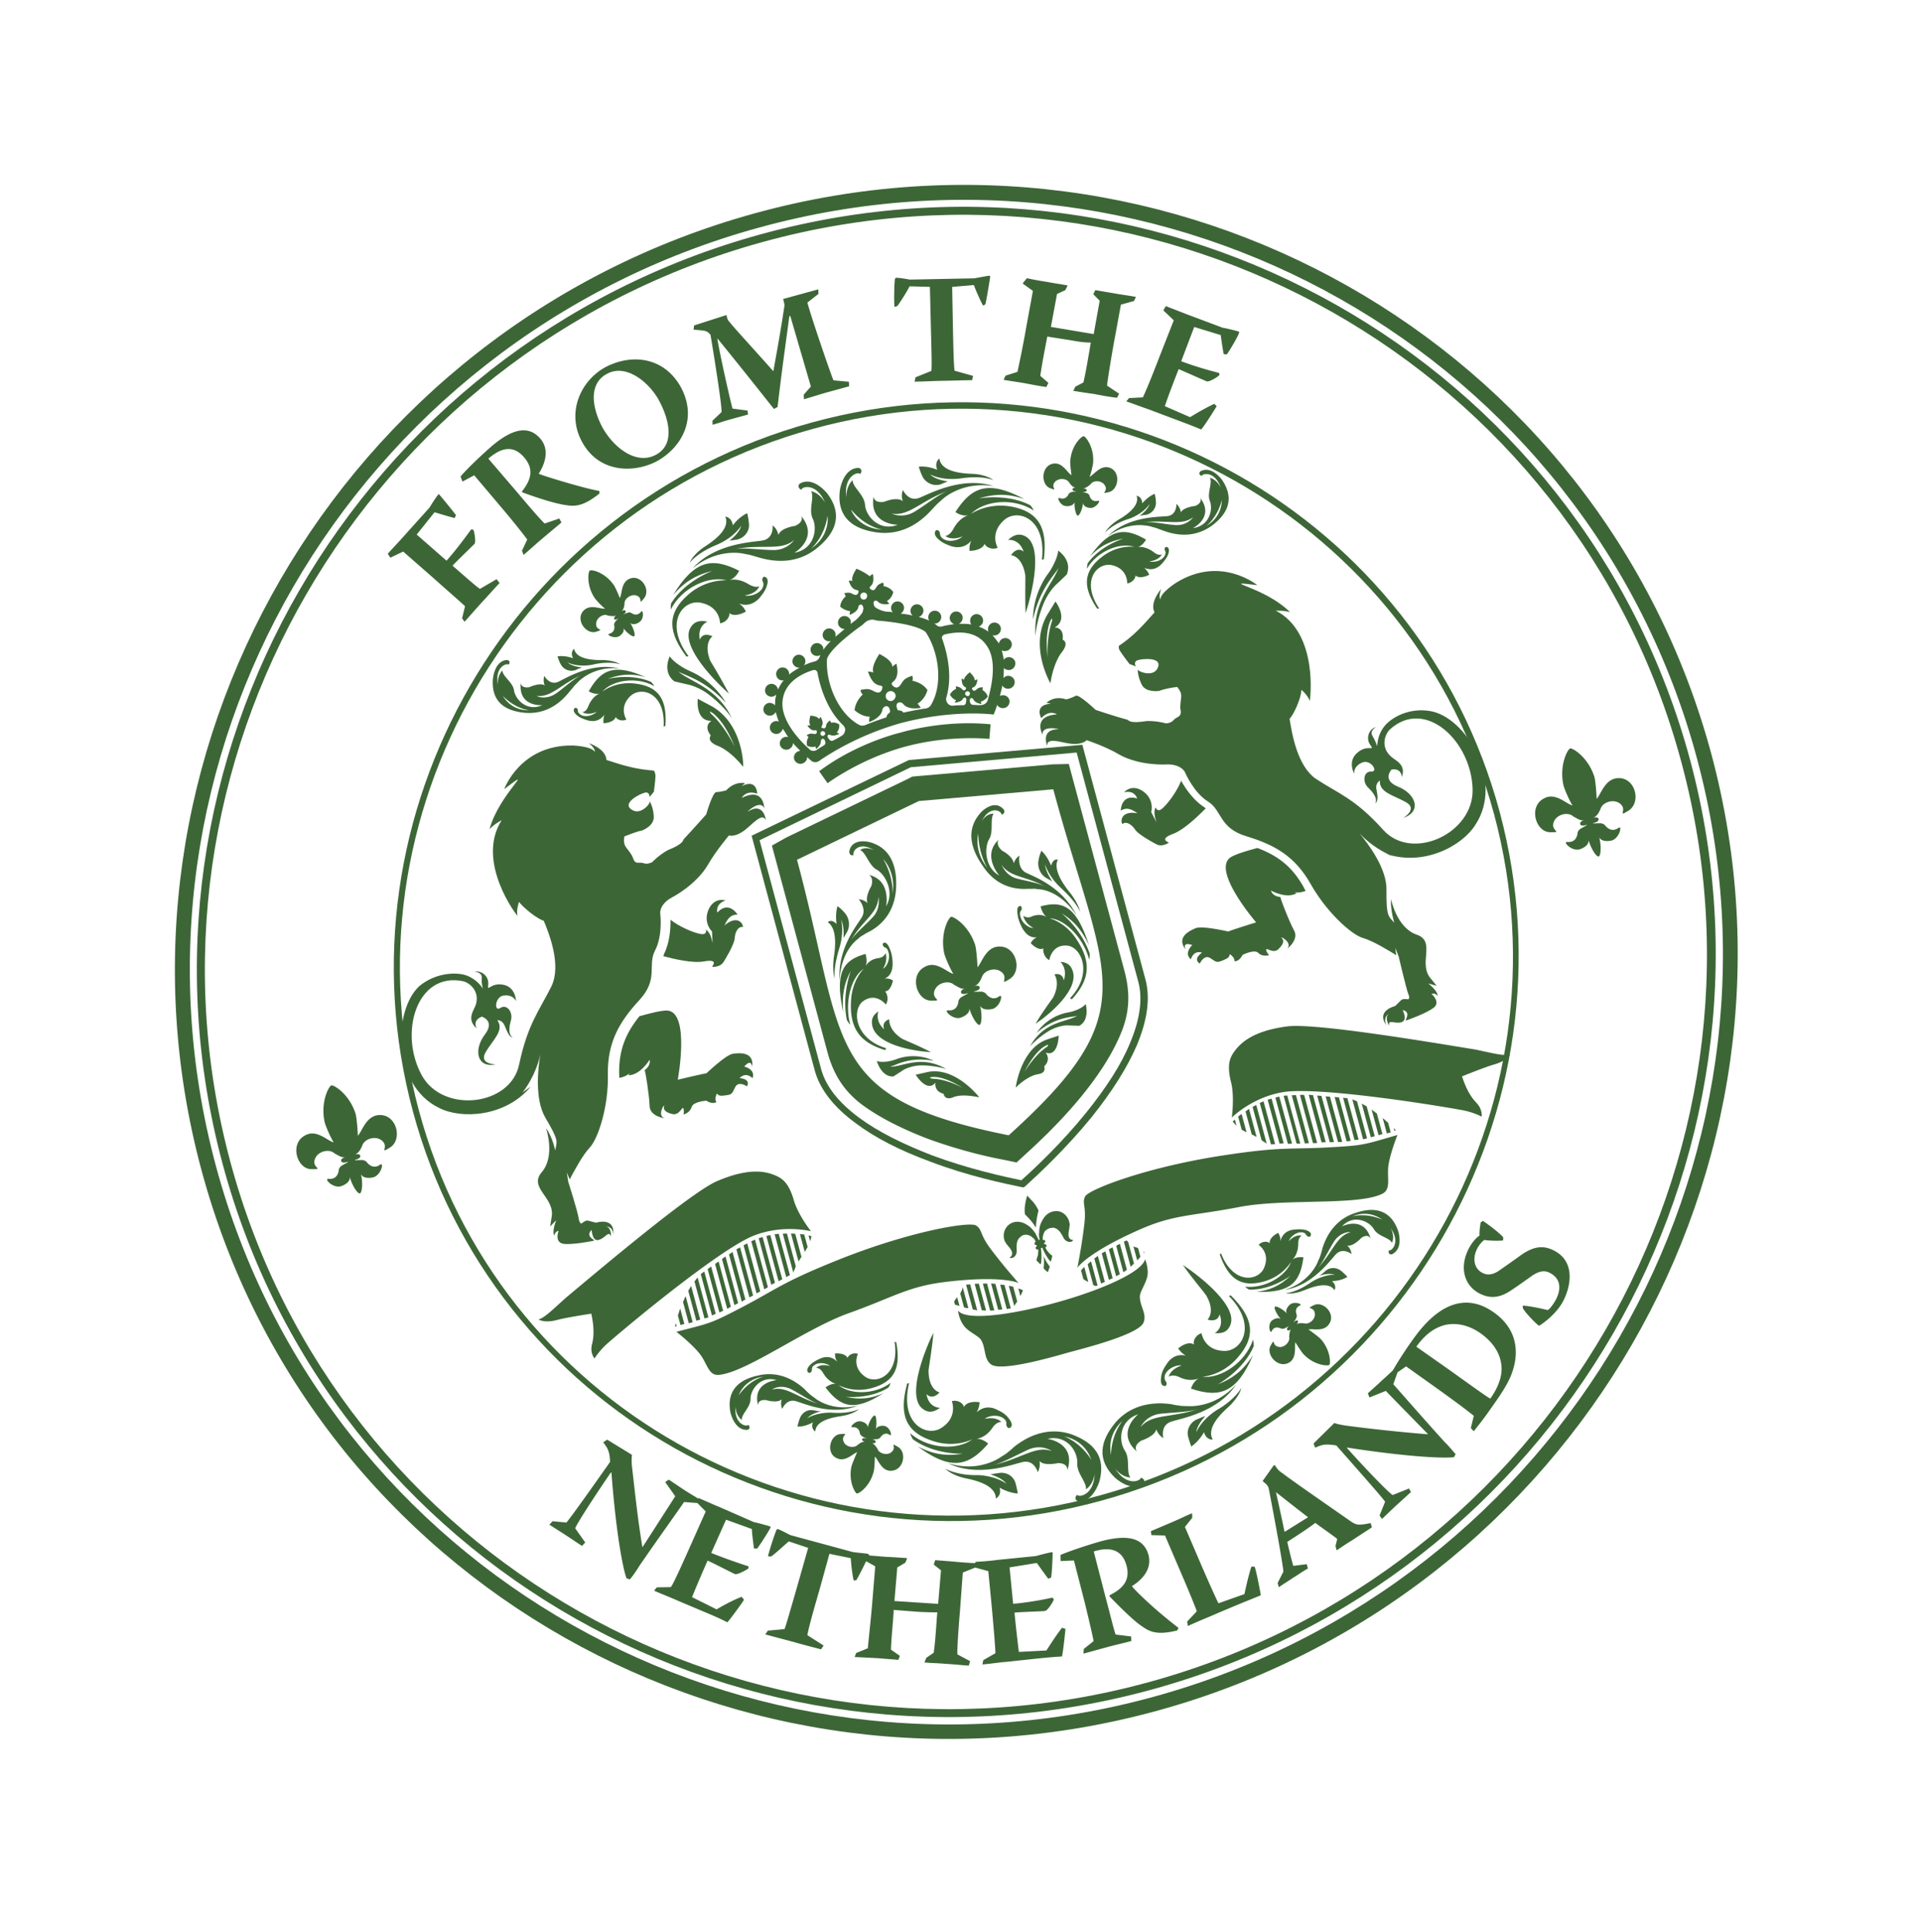 <svg width="183" height="184" fill="none" xmlns="http://www.w3.org/2000/svg"><path d="M100.339 94.992c.706-1.42.104-2.186.104-2.186.841-.182.899.586.899.586.375-1.181-.328-1.772-.328-1.772.752.038 1 .41 1.157.81.675 1.774-2.142 4.167-3.526 5.087.675-1.166 1.626-2.409 1.694-2.525Zm-.666 4.763s.138-.038.18-.245c0 0-.955.116-2.233 2.523.012.046.843-1.455 2.053-2.278Zm.23-.797.953-.311s-.037 2.066-1.244 1.615c0 0 .564.628-.141 1.311 0 0 .263.613-.543.737-.668.085-1.468.599-2.172 1.282 0 0 .493-3.856 3.147-4.634Z" fill="#3D6637"/><path d="M102.641 96.73c-.389.204-1.972.004-3.894 1.654a4.642 4.642 0 0 1 3.024-1.953c.472-.08 1.286-.353 1.659-.797 0 0 .417 1.546-.624 2.076l-.946-.034c-.508-.056-1.289.159-1.803.447-.857.479-1.687 1.244-1.947 1.56 1.402-2.485 3.527-2.287 4.531-2.954Zm-2.987-13.112c-.526-.298-.874-1.037-.71-1.72.073-.463.264-.86.264-.86.588.527.927 1.416.927 1.416.197-.741.64-.569.64-.569-.292.572-.126 1.558 1.139 3.126.829 1.05.992 1.84.992 1.84-.456-.955-1.327-1.797-1.857-2.29-1.188-1.098-1.496-2.242-1.496-2.242.043.529.354 1.131.686 1.63l-.585-.331Zm1.965 6.449c-1.461-.09-1.657 1.388-1.657 1.388-.514-.251-.652-.95-.55-1.125-.517.29-1.224-.498-1.224-.498.169-.292.329-.434.593-.556-.716.099-1.153-.42-1.45-.975-.324-.648-.376-1.026-.416-1.36-.055-.573.163-.682.326-.629.117.067.132.308.018.437-.113.13-.11.325-.061.508.126.652.805 1.153 1.245 1.13 0 0-.793-.37-.956-1.16a.73.73 0 0 0 .765.084c.932-.404 1.507.077 1.507.077-.48-.31-.63-1.054-.63-1.054 2.167-.596 3.427.04 4.608 3.691-.575-1.216-1.298-2.245-2.595-3.018 0 0 1.888 1.494 2.665 3.833.004.196.007.391-.049.554-.59-2.194-2.435-3.896-3.778-3.92 0 0 1.522.318 2.65 2.119 1.448 2.253 1.045 3.885-.525 5.593l-.176-.099c2.278-2.393 1.045-4.95-.31-5.02Z" fill="#3D6637"/><path d="M94.07 82.682s-.83-1.245-.885-3.29c0 0-.437 1.69.885 3.29Zm2.793.999c.907.241 2.09.407 2.79.803-2.03-1.11-3.45-.867-4.305-2.203.046-.012.4 1.117 1.515 1.4Zm-3.386-6.333s1.195-1.261 2.102-.283a.313.313 0 0 1-.154.533c-.052-.379-1.091-.927-1.912.623 0 0 .44-.759 1.147-.707-.375.446.015 1.713-.437 2.426-.473.817-.408 2.714.98 3.46 0 0-1.696-1.889-.076-3.414 0 0-.329.434.329 1.039 0 0 1.026.503 1.118 1.214 0 0 .12-.475.544-.739 0 0-.236 1.145.581 1.607.747.384 3.47 1.304 4.868 4.11-1.601-2.455-3.546-2.51-3.546-2.51-.15-.007-.36-.048-.51-.056-.29.03-.544.002-.787.02-1.77.045-3.172-.748-4.11-2.208-.958-1.356-1.788-3.336-.138-5.115Zm-7.576 21.569c-1.32-.863-1.184-1.832-1.184-1.832-.816.274-.482.966-.482.966-.914-.827-.558-1.71-.558-1.71-.63.419-.657.868-.593 1.291.307 1.877 3.935 2.497 5.589 2.582-1.213-.647-2.7-1.218-2.772-1.297Zm5.875 4.747c-2.262-1.434-3.19-1.032-3.19-1.032.082.124.279.119.279.119 1.443.044 2.911.913 2.911.913Zm1.514.857c-.938-.183-1.85-.275-2.516.006-.803.319-.883-.345-.883-.345-.95-.228-.778-1.059-.778-1.059-.815 1.008-1.882-.755-1.882-.755l.978-.22c2.724-.7 5.081 2.373 5.081 2.373Z" fill="#3D6637"/><path d="M84.76 101.602c.439-.023 1.703-1.005 4.189-.564a4.601 4.601 0 0 0-3.588-.138c-.447.172-1.286.353-1.83.161 0 0 .416 1.546 1.579 1.471l.799-.513c.41-.308 1.19-.522 1.778-.537.98-.025 2.08.211 2.462.35-2.455-1.426-4.188-.169-5.388-.23Zm-4.067-12.833c.305-.526.234-1.342-.25-1.848-.295-.36-.659-.605-.659-.605-.243.755-.089 1.695-.089 1.695-.542-.539-.837-.163-.837-.163.538.343.89 1.279.585 3.278-.188 1.329.068 2.094.068 2.094-.087-1.057.243-2.228.452-2.924.474-1.555.166-2.699.166-2.699.228.478.262 1.156.225 1.756l.339-.584Zm1.574 6.564c1.214-.824 2.124.35 2.124.35.317-.48.086-1.153-.09-1.253.591-.015.76-1.043.76-1.043-.292-.165-.501-.206-.79-.175.667-.282.784-.952.762-1.584-.046-.724-.19-1.077-.323-1.384-.24-.523-.482-.506-.596-.376-.068.117.04.333.203.386.163.053.258.223.307.406.219.627-.116 1.407-.507 1.612 0 0 .498-.726.243-1.49-.09.22-.283.421-.664.477-1.005.129-1.26.837-1.26.837.258-.513.015-1.231.015-1.231-2.167.595-2.936 1.788-2.124 5.541-.114-1.343-.006-2.6.725-3.93 0 0-.879 2.255-.378 4.67.096.17.191.34.32.451-.59-2.194.148-4.605 1.294-5.313 0 0-1.153 1.053-1.223 3.183-.12 2.684 1.045 3.886 3.255 4.554l.102-.175c-3.071-.923-3.29-3.76-2.155-4.513Z" fill="#3D6637"/><path d="M84.144 81.832c1.023 1.78.885 3.29.885 3.29.338-2.055-.885-3.29-.885-3.29Zm-.464 3.612c-.067 1.59-1.414 2.107-2.609 4.104.418-.655 1.355-1.403 2.004-2.121.866-.827.605-1.983.605-1.983Zm1.678-.755c-.123 1.751-.934 3.152-2.483 4.02a6.08 6.08 0 0 0-.688.385c-.172.097-.298.18-.412.31 0 0-1.65 1.042-1.8 3.98-.188-3.09 1.698-5.278 2.138-6.036.473-.818-.304-1.684-.304-1.684.497.01.838.359.838.359-.264-.615.357-1.62.357-1.62.264-.858-.237-1.064-.237-1.064 2.16.487 1.645 2.984 1.645 2.984.823-1.355-.071-3.023-.889-3.486-.746-.383-1.045-1.676-1.592-1.869.584-.406 1.343.024 1.343.024-1.484-.918-2.093.133-1.96.44-.31.135-.443-.172-.4-.38.292-1.308 1.955-.832 1.955-.832 2.301.643 2.59 2.821 2.489 4.469Zm9.756 5.471c-1.212.089-1.571 1.511-1.992 1.97-.018-.436-.095-1.64-.218-2.097-.607-1.892-2.077-2.763-2.307-2.7-.23.064-1.062 1.567-.639 3.51.123.456.614 1.547.863 1.92-.639-.168-1.627-1.269-2.704-.679-1.525.763-.816 3.216.57 3.226 1.388.011-.174-.099.434-1.148.337-.583 1.316-.803 1.786-.344.337.152.607.421 1.034.353-.61.119-.497.725.215.431 0 0 .058.033.012.046l-.516.289a.7.7 0 0 0-.34.387c-.05.553-.331.974-.991.91-.451-.023.383.875 1.132.719.23-.064.942-.358.9-.885.196.73.73 1.613.96 1.55.23-.063.248-1.098.052-1.828.227.476.942.378 1.218.302.725-.248.995-1.45.617-1.2-.537.394-1.003.13-1.31-.276a.69.69 0 0 0-.488-.16l-.59.014-.012-.045c.807-.124.602-.705.016-.495.402-.16.558-.496.715-.834.175-.636 1.129-.948 1.712-.618 1.05.594-.242 1.489.948.77 1.225-.779.62-3.21-1.077-3.087Zm58.982-16.04c-1.213.09-1.572 1.511-1.992 1.97-.019-.436-.095-1.64-.218-2.097-.608-1.892-2.078-2.763-2.308-2.7-.23.064-1.062 1.567-.638 3.51.123.457.614 1.547.862 1.92-.638-.168-1.626-1.269-2.704-.678-1.525.762-.816 3.215.571 3.226 1.388.01-.175-.1.433-1.149.338-.583 1.317-.803 1.786-.344.338.152.608.421 1.034.353-.61.12-.497.725.215.431l.013.046-.516.289a.704.704 0 0 0-.341.388c-.049.553-.331.973-.991.91-.451-.023.384.875 1.133.718.276-.076.942-.357.899-.885.196.73.73 1.613.96 1.55.231-.063.249-1.098.052-1.828.228.477.989.365 1.219.302.724-.248.994-1.45.617-1.199-.537.393-1.004.129-1.311-.277a.69.69 0 0 0-.488-.16l-.589.015c-.046.013-.012-.046-.012-.046.761-.111.601-.705-.031-.482.402-.16.559-.496.715-.834.175-.636 1.129-.948 1.712-.618 1.05.594-.242 1.489.949.77 1.27-.791.666-3.224-1.031-3.1ZM36.083 106.213c-1.212.088-1.57 1.51-1.991 1.969-.019-.436-.096-1.641-.218-2.097-.608-1.892-2.078-2.763-2.308-2.699-.23.063-1.062 1.566-.638 3.509.122.457.613 1.547.862 1.92-.638-.168-1.627-1.269-2.704-.678-1.525.762-.816 3.215.571 3.226 1.387.011-.175-.099.433-1.149.337-.583 1.316-.803 1.786-.344.338.152.608.421 1.034.353-.656.132-.497.725.215.431l.012.046-.515.289a.698.698 0 0 0-.34.388c-.05.552-.332.973-.992.91-.451-.023.384.875 1.132.718.277-.076.943-.357.9-.885.196.731.73 1.613.96 1.55.23-.063.295-1.11.098-1.841.227.477.942.378 1.219.302.724-.248.994-1.45.617-1.199-.538.393-1.004.129-1.311-.277a.693.693 0 0 0-.488-.16l-.59.015-.011-.046c.76-.111.601-.704-.031-.481.402-.16.558-.497.715-.834.175-.637 1.13-.948 1.712-.618 1.05.594-.242 1.488.949.769 1.224-.778.62-3.211-1.078-3.087Z" fill="#3D6637"/><path d="M86.764 73.08 72.36 80.033l5.86 21.788c.443 1.644 1.646 3.177 3.624 4.645 1.79 1.322 4.133 2.493 6.95 3.583 3.408 1.27 6.774 2.013 8.503 2.372 1.357-1.208 3.841-3.558 6.144-6.399 1.929-2.394 3.363-4.603 4.198-6.648.97-2.278 1.228-4.262.798-5.86l-5.872-21.834-15.8 1.4Zm10.762 40.013-.15-.008c-1.73-.358-5.187-1.075-8.77-2.445-2.909-1.064-5.323-2.314-7.125-3.682-2.095-1.534-3.394-3.237-3.873-5.018l-6.007-22.336 14.98-7.209 16.526-1.453 6.008 22.336c.479 1.781.199 3.87-.826 6.31-.915 2.115-2.337 4.37-4.299 6.823-2.417 2.969-5.027 5.404-6.338 6.598l-.126.084Z" fill="#3D6637"/><path d="m86.904 73.972-.39.205-11.605 5.594-1.376.77.516 1.919 4.767 17.723c.491 1.827 1.364 3.598 3.341 5.066 1.603 1.178 3.725 2.262 6.262 3.233 2.908 1.064 5.706 1.718 7.11 1.97l.103.02 1.207.257.912-.84.08-.071c1.072-.981 3.169-2.931 5.144-5.338 1.713-2.09 3-4.111 3.78-5.994 1.004-2.336.823-4.297.344-6.079l-4.767-17.723-.516-1.918-1.572.04-12.81 1.118-.53.047Zm13.435 1.211c4.877 18.134 9.051 20.96-4.246 32.955-17.879-3.571-15.45-8.703-20.168-26.243l11.605-5.594 12.809-1.118Zm-7.913 47.165c-.152-.008-.245.017-.397.01l.644 2.381c.152.008.257.028.421.081l-.668-2.472Zm1.6-.092c-.152-.007-.245.018-.397.01l.693 2.565c.152.008.245-.018.397-.01l-.693-2.565Zm3.178 1.202c.123-.279.224-.454.246-.558a2.603 2.603 0 0 0-.443-.173l.197.731Zm-1.294 1.237c.14-.038.233-.064.385-.056l-.607-2.244c-.151-.008-.257-.028-.409-.036l.632 2.336Zm-2.664-2.422c-.152-.008-.245.018-.397.01l.681 2.519c.152.007.257.028.409.036l-.693-2.565Zm3.275.289c-.105-.02-.269-.074-.42-.081l.519 1.923c.068-.117.17-.293.285-.423l-.384-1.419Zm-5.547 1.705c.163.053.267.074.43.127l-.221-.823c-.114.129-.228.259-.283.422l.073.274Zm3.849-1.981c-.152-.007-.257-.028-.409-.036l.681 2.52c.14-.039.245-.018.384-.056l-.656-2.428Zm-2.992 2.239c.164.054.27.074.42.082l-.543-2.014-.044.208c-.055.163-.124.28-.192.397l.359 1.327Zm14.152-5.717c-.127.084-.22.11-.347.193l.693 2.565c.127-.084.22-.11.347-.194l-.693-2.564Zm-.68.383c-.127.083-.22.109-.347.193l.681 2.519c.139-.039.22-.11.359-.148l-.693-2.564Zm2.405 1.459c.127-.083.195-.2.322-.284l-.557-2.061c-.071-.079-.13-.112-.142-.158-.093.026-.174.097-.267.122l.644 2.381Zm.708-1.766c-.117-.066-.269-.073-.445-.173l.358 1.327c.127-.084.195-.2.309-.33l-.222-.824Zm-3.522 3.368c.14-.038.22-.109.359-.147l-.668-2.473c-.127.084-.207.155-.334.239l.643 2.381Zm-.955-2.1a1.46 1.46 0 0 0-.322.285l.532 1.969c.059.033.164.054.223.087l.186-.051-.619-2.29Zm5.05-.781s.046-.013.034-.059c-.025-.092-.084-.126-.096-.172l.062.231Zm-2.306-.899c-.127.084-.22.109-.347.193l.681 2.519c.127-.084.207-.155.334-.239l-.668-2.473Zm-3.479 3.354c.13.112.306.211.469.265l-.382-1.419c-.115.13-.195.201-.309.331l.222.823Zm-51.905 3.853s.548.387 1.834.034c.781-.215 3.197-.585 3.197-.585.15.741.34 1.813.08 2.862-.251.9.23 1.403.23 1.403s.438-.756 1.36-1.547c3.242-2.797 10.895-9.005 13.795-10.144 2.808-1.114 5.46-.425 5.46-.425s-1.27-1.606-1.65-3.017c-.45-1.489-.978-1.98-1.755-2.304-.778-.324-2.343-.823-5.528.541-2.349.988-10.476 7.815-14.38 11.087-1.274 1.132-2.046 1.931-2.643 2.095Zm92.546-25.239s-.279.614-1.519.955c-.781.214-3.05 1.131-3.05 1.131.242.715.616 1.737 1.366 2.508.622.661.505 1.328.505 1.328s-.756-.428-1.947-.638c-4.199-.753-13.91-2.191-16.936-1.702-2.979.476-4.921 2.427-4.921 2.427s.291-2.035-.089-3.446c-.358-1.515-.15-2.207.359-2.885.508-.677 1.607-1.908 4.991-2.349 2.521-.35 12.951 1.38 17.958 2.204 1.62.337 2.686.631 3.283.467Z" fill="#3D6637"/><path d="M100.576 124.082c-4.224 1.16-8.548 1.761-9.313.751 0 0 .082.856.6 1.495.446.56 1.328.904 1.576 1.275.508.788.248 1.836.982 2.366 1.038.74 6.419-.883 7.474-1.173 1.056-.289 6.556-1.652 7.034-2.808.367-.833-.383-1.604-.34-2.543.028-.447.569-1.181.719-1.906.126-.815-.232-1.595-.232-1.595-.258 1.242-4.322 2.992-8.5 4.138Zm27.78-19.479c-.152-.007-.257-.028-.409-.035l1.091 4.031c.14-.039.245-.018.385-.056l-1.067-3.94Zm-.804-.075c-.153-.007-.258-.028-.41-.035l1.141 4.214a1.1 1.1 0 0 0 .385-.056l-1.116-4.123Zm-3.315-.232c-.152-.007-.258-.028-.398.01l1.241 4.582c.152.007.245-.018.398-.011l-1.241-4.581Zm5.036.6c-.164-.053-.282-.119-.446-.173l1.029 3.802.372-.102-.955-3.527Zm-4.976 4.008c.152.007.245-.018.397-.011l-1.24-4.58c-.153-.008-.246.017-.398.01l1.241 4.581Zm7.941-1.961c-.188-.145-.33-.303-.519-.448l.396 1.465.37-.102-.247-.915Zm-1.076-.888c-.176-.1-.318-.257-.495-.357l.656 2.427.372-.101-.533-1.969Zm-4.482 2.742c.152.007.245-.018.398-.011l-1.191-4.397c-.153-.008-.258-.028-.41-.036l1.203 4.444Zm.016-4.332c-.152-.008-.258-.028-.41-.036l1.179 4.352c.152.007.245-.018.397-.01l-1.166-4.306Zm3.893 3.861.372-.102-.768-2.84a112.01 112.01 0 0 1-.472-.265l.868 3.207Zm-12.308-2.214a3.33 3.33 0 0 0-.334.239l.334 1.236c.129.112.293.165.469.264l-.469-1.739Zm1.391-.869c-.127.084-.22.109-.348.193l.856 3.161c.13.112.248.178.366.244.059.033.071.079.13.112l-1.004-3.71Zm2.999-.914c-.14.038-.245.017-.385.056l1.228 4.535c.047-.013.106.02.152.007.047-.012.152.008.199-.005l-1.241-4.581.047-.012Zm10.167 3.387.138-.039-.213-.237.075.276Zm-12.471-2.81c-.14.038-.22.109-.36.147l1.067 3.94c.152.007.245-.018.397-.01l-1.104-4.077Zm4.713-.592c-.152-.008-.257-.028-.41-.036l1.229 4.535c.046-.013.152.008.245-.018.046-.012.105.021.152.008l-1.216-4.489Zm-3.946.334-.373.102 1.129 4.168c.152.008.245-.018.397-.01l-1.153-4.26Zm.734-.199-.372.101 1.191 4.398c.152.007.245-.018.397-.011l-1.216-4.488Zm-2.622 3.614c.164.054.294.166.458.219l-.718-2.656c-.127.084-.207.155-.334.239l.594 2.198Zm-1.612-1.431c-.033.059-.08.071-.08.071l-.114.13c.083.125.213.237.355.394l-.161-.595Zm-53.201 20.223s1.808 1.404 2.41 2.36c.591.91.744 1.842 1.653 1.739 2.6-.225 8.225-4.398 12.361-5.873 4.136-1.475 5.583-2.505 8.963-2.944 5.623-.713 7.214.069 7.214.069s-1.337-1.485-2.643-3.222c-1.071-1.412-.79-1.83-1.395-2.249-.606-.418-6.501.564-13.473 3.401-4.888 1.973-5.546 2.641-8.608 4.26-3.325 1.739-3.166 1.598-6.482 2.459Z" fill="#3D6637"/><path d="M133.126 108.106s-.853 2.134-.893 3.266c-.052 1.086.239 1.981-.597 2.356-2.355 1.133-9.302.406-13.61 1.246-4.307.839-6.072.69-9.207 2.036-5.207 2.256-6.186 3.742-6.186 3.742s.407-1.963.661-4.128c.214-1.763-.239-1.98.073-2.651.312-.67 5.935-2.844 13.325-3.944 5.207-.794 6.11-.554 9.563-.722 3.787-.209 3.534-.237 6.871-1.201Zm-34.447 8.844c-.203-.386-.57-.826-1.041-1.286a3.129 3.129 0 0 1 .031-.991c.03-.254.108-.52.185-.787.2.191.354.394.554.584.225.282.391.531.524.839a7.768 7.768 0 0 0-.253 1.641Z" fill="#3D6637"/><path d="m99.205 118.874-.046.012c.013.046.028.286.056.573.006.39-.01.883-.09.954-.045.013-.058-.033-.058-.033a5.339 5.339 0 0 1-.34-.347c.055-.162.077-.266.132-.428.043-.207.052-.357.05-.552l-.013-.045c-.138.038-.267-.074-.245-.178.033-.058.08-.07.113-.129-.012-.045.034-.058-.024-.091-.059-.033-.15-.008-.175-.099-.012-.045-.025-.091.009-.149a.152.152 0 0 1 .08-.071l-.013-.046c-.049-.182-.177-.293-.364-.438-.07-.078-.175-.099-.233-.132-.28-.119-.613-.076-.806.124-.034.058-.126.084-.16.142-.26.316-.242.752-.223 1.187.015.241-.108.519-.28.615-.125.084-.217.109-.38.056l-.012-.046c.23-.063.295-.374.187-.589-.12-.261-.319-.451-.472-.654-.07-.079-.095-.17-.165-.248-.264-.613-.068-1.352.527-1.712.515-.288 1.082-.199 1.56.11.35.198.573.479.81.806l.321.645.046-.012.046-.013c-.061-.228-.089-.514-.046-.721a2.11 2.11 0 0 1 .294-1.109c.258-.512.702-.879 1.29-.894.681-.04 1.233.543 1.312 1.206.025.092.003.195-.018.299-.018.299-.107.519-.08.805.016.241.169.443.411.426l.012.045c-.067.117-.205.155-.355.147-.196.005-.442-.172-.549-.388-.202-.385-.405-.769-.788-.909-.058-.033-.116-.066-.208-.041a.977.977 0 0 0-.757.306c-.08.071-.101.175-.135.233-.055.162-.098.37-.095.565l.012.046c.046-.013.105.02.15.007.059.033.071.079.083.124.025.091-.067.117-.1.175-.047.013-.035.058.024.091.058.033.104.02.162.053.07.079.015.241-.077.266l.013.046c.095.169.19.339.319.451.082.124.199.19.327.301 0 0-.064.312-.119.474.012.045-.021.103-.034.058-.104-.021-.364-.438-.554-.778-.108-.215-.215-.43-.24-.522l-.092.026Z" fill="#3D6637"/><path d="M99.828 121.168a1.634 1.634 0 0 1-.388-.336l-.025-.091s.087-.417.007-1.083c.265.615.548.93.548.93l.025.092-.167.488ZM83.77 62.29c-.101.175-.812 1.203-.561 1.77-.058-.033-.162-.053-.521-.102.595 1.844 1.471 1.064 1.364 1.583 0 0-.083.61-.64.372-.5-.205-.55-.387-1.435-.193.003.195.156.398.215.43 0 0-.684.58-.785 1.489 0 0 .61.615 1.453.629 0 0-.09.22-.061.506 0 0 1.136-.362 1.262-1.18.064-.31.625-.612.73.143.015.24-.298.18-.337.582-.724.248-1.447.496-2.066.764-.184.05-.38.055-.555-.044-1.968-1.074-3.178-3.923-3.053-6.21-.012-.045.055-.896 3.194-3.178.171-.096.285-.225.444-.367.24-.212.561-.3.874-.24.162.053.37.094.567.09 3.849.36 4.345 1.105 4.345 1.105 1.266 1.953 1.637 4.984.479 6.917-.101.175-.273.271-.457.322-.668.086-1.416.242-2.164.399-.236-.327-.52-.102-.582-.33-.288-.704.334-.777.558-.496.518.641 1.68.37 1.68.37a4.015 4.015 0 0 0-.307-.404c.766-.456.938-1.286.938-1.286-.497-.745-1.422-.882-1.422-.882.021-.104.052-.357-.031-.481-.861.286-.812.468-1.14.9-.362.492-.739.008-.739.008-.364-.438.794-.17.383-2.063-.297.18-.41.308-.398.354.07-.656-1.057-1.178-1.232-1.277Zm1.201 4.467a.472.472 0 0 1-.582-.33.479.479 0 0 1 .337-.582.472.472 0 0 1 .582.33c.062.228-.107.519-.337.582Zm5.802.461c-.196.005-.417-.081-.512-.25a.596.596 0 0 1-.101-.56c.647-2.185-.05-4.588-.41-5.566-.025-.09-.05-.182.03-.253a.368.368 0 0 1 .205-.154c1.575-.384 3.194-.242 4.058 1.136.91 1.365.484 3.636.046 5.127-.077.266-.328.433-.616.463-.242.018-.496-.01-.797-.025-.254-.028-.27-.269-.294-.36-.006-.39.26-.316.355-.147.145.352.757.429.757.429l-.06-.228c.413-.114.661-.476.661-.476-.11-.41-.518-.64-.518-.64a.36.36 0 0 0 .03-.254c-.438.023-.459.126-.664.28-.252.168-.325-.106-.325-.106-.12-.26.404.036.493-.919-.184.05-.23.064-.263.122.064-.312-.393-.725-.463-.803-.08.07-.57.45-.543.736-.012-.045-.07-.078-.233-.131.016.975.543.732.408.965 0 0-.122.278-.322.088-.199-.19-.211-.236-.628-.317a.517.517 0 0 0 .015.24s-.401.16-.591.555c0 0 .202.385.585.524l-.134.233s.588-.015.79-.364c.055-.162.39-.205.304.21-.01.15-.019.299-.19.395-.393.01-.739.007-1.073.05Zm-11.49 3.354c-.196.005-.279-.119-.361-.243-.224-.281.04-.402.156-.336.35.197.864-.091.864-.091a.554.554 0 0 0-.233-.132c.307-.329.242-.752.242-.752-.373-.289-.787-.175-.787-.175a.507.507 0 0 0-.108-.215c-.364.296-.306.329-.383.595-.076.265-.367.1-.367.1-.233-.131.343-.192-.132-1.04-.114.13-.147.187-.135.233-.132-.306-.733-.337-.837-.358-.021.104-.208.694.003.93-.046.012-.104-.02-.288.03.555.778.858.254.886.54 0 0 .074.273-.227.258-.254-.028-.325-.107-.714.098.025.091.141.157.153.203 0 0-.248.362-.125.818 0 0 .35.197.809.07 0 0-.022.105.061.229 0 0 .457-.322.438-.757.01-.15.203-.35.38-.056.037.137.132.307-.073.461-.251.167-.469.276-.674.43-.252.167-.552.152-.764-.084-1.17-1.048-2.63-2.801-2.528-4.444.101-1.644 1.425-2.595 2.93-3.057a.364.364 0 0 1 .254.028.357.357 0 0 1 .153.202c.178 1.028.782 3.457 2.434 5.01.14.157.236.326.193.534-.043.207-.144.382-.316.478a7.45 7.45 0 0 1-.904.493Zm12.66-4.508c.01-.15.136-.233.24-.212.15.007.233.132.211.235-.009.15-.135.233-.239.213-.104-.02-.233-.132-.211-.236Zm-13.441 3.989c-.126.084-.242.018-.313-.06-.083-.125-.015-.242.065-.312.125-.084.242-.018.312.06.07.08.061.228-.064.312Zm3.87-12.959a.322.322 0 0 1-.407-.23.326.326 0 0 1 .235-.408.322.322 0 0 1 .408.23c.003.196-.052.358-.236.408Zm-.785-2.917c-.067.117-.53.782-.374 1.18-.058-.033-.116-.066-.358-.049.377 1.218.98.71.929 1.067 0 0-.04.402-.423.263-.337-.152-.362-.243-.926-.137.025.09.12.26.132.306 0 0-.49.38-.527.977 0 0 .398.38.953.424 0 0-.055.162-.052.357 0 0 .77-.26.83-.767.043-.208.387-.4.475.114.025.091-.042.208-.052.357-.168.291-.395.55-.714.833-.171.096-.285.225-.456.32.021-.103.043-.207.018-.298a.624.624 0 0 0-.757-.428.632.632 0 0 0-.438.757c.073.273.319.45.619.466-.285.225-.604.508-.889.734a.674.674 0 0 0 .006-.345.624.624 0 0 0-.757-.428.632.632 0 0 0-.438.757.623.623 0 0 0 .757.428c-.273.27-.5.529-.714.833-.012-.046.01-.15-.003-.195a.624.624 0 0 0-.757-.428.632.632 0 0 0-.438.756c.085.32.435.517.757.429.046-.013.138-.038.171-.096-.033.058-.055.162-.089.22a.665.665 0 0 1-.432.412l-.092.026a4.503 4.503 0 0 0-.987.369c.16-.142.19-.395.141-.578a.624.624 0 0 0-.757-.428.632.632 0 0 0-.438.757.65.65 0 0 0 .665.453c-.343.193-.686.385-1.005.668a.413.413 0 0 0-.015-.24.624.624 0 0 0-.757-.428.632.632 0 0 0-.438.757c.085.319.389.529.71.44-.226.258-.395.55-.551.886l-.025-.09a.624.624 0 0 0-.757-.43.632.632 0 0 0-.438.758.624.624 0 0 0 .757.428.896.896 0 0 0 .297-.18c-.042.208-.119.474-.104.714-.021.104.003.195-.018.299-.141-.157-.42-.276-.65-.213a.632.632 0 0 0-.438.757.624.624 0 0 0 .757.428c.184-.05.297-.18.41-.309.087.32.16.593.292.9a.542.542 0 0 0-.405-.036.632.632 0 0 0-.438.757.624.624 0 0 0 .757.428c.23-.063.377-.25.466-.47.165.247.343.541.509.79a.685.685 0 0 0-.347-.003.632.632 0 0 0-.438.756c.086.32.435.517.757.429.276-.076.503-.334.475-.62.224.28.481.504.693.74l-.138.037a.632.632 0 0 0-.438.757.624.624 0 0 0 .757.428c.275-.076.502-.334.475-.62l.386.335c.2.19.545.192.75.038.96-.655 3.69-2.434 7.724-3.592 5.115-1.357 8.909-.833 8.909-.833s.156-.337.343-.927c.12.261.445.368.72.292a.632.632 0 0 0 .439-.757.624.624 0 0 0-.757-.428l-.138.038c.064-.312.174-.636.227-.993.119.261.444.368.72.292a.632.632 0 0 0 .438-.757.624.624 0 0 0-.757-.428.893.893 0 0 0-.297.18c.018-.3.036-.598.043-.943.14.157.407.231.637.168a.632.632 0 0 0 .438-.757.624.624 0 0 0-.757-.428.547.547 0 0 0-.33.238 6.561 6.561 0 0 0-.2-.925c.129.112.325.107.509.056a.632.632 0 0 0 .438-.757.624.624 0 0 0-.757-.428.624.624 0 0 0-.454.517c-.024-.092-.095-.17-.165-.249a9.21 9.21 0 0 0-.448-.562c.105.02.209.04.347.003a.632.632 0 0 0 .438-.757.624.624 0 0 0-.757-.428.632.632 0 0 0-.438.757l.024.09a3.542 3.542 0 0 0-.92-.48c.31-.135.479-.426.393-.745a.624.624 0 0 0-.757-.428.632.632 0 0 0-.438.757c.024.09.049.182.107.215-.417-.081-.809-.072-1.201-.062a.66.66 0 0 0 .346-.731.624.624 0 0 0-.757-.428.632.632 0 0 0-.438.756.635.635 0 0 0 .41.426c-.426.068-.76.111-1.035.187l-.092.025c-.23.063-.439.023-.58-.134-.058-.033-.128-.112-.187-.145.046-.012.105.02.197-.005a.632.632 0 0 0 .438-.757.624.624 0 0 0-.757-.428.632.632 0 0 0-.439.757c.013.045.037.137.096.17a7.388 7.388 0 0 0-1.033-.353.632.632 0 0 0 .438-.757.624.624 0 0 0-.757-.428.632.632 0 0 0-.438.757.674.674 0 0 0 .178.294 7.024 7.024 0 0 0-1.135-.178c.252-.167.374-.446.3-.719a.624.624 0 0 0-.756-.428.632.632 0 0 0-.438.757.5.5 0 0 0 .165.248c-.208-.04-.404-.036-.555-.044-.404-.035-.741-.187-1.032-.352a.424.424 0 0 1-.224-.281c-.169-.443.211-.499.352-.342.353.393 1.1.236 1.1.236a1.162 1.162 0 0 0-.223-.28c.515-.29.61-.854.61-.854-.331-.496-.944-.572-.944-.572.033-.059.043-.208-.04-.332-.54.197-.515.288-.73.592-.214.304-.496-.01-.496-.01-.224-.282.506-.14.266-1.395-.217.108-.25.167-.285.225-.444-.368-1.176-.705-1.28-.725Z" fill="#3D6637"/><path d="M85.81 69.776s-4.086.924-7.774 3.684l.802 1.143s3.073-2.3 7.339-3.468c4.266-1.168 8.073-.75 8.073-.75l.116-1.394c-4.556-.455-8.556.785-8.556.785Zm-14.416 53.809c.128-.084.22-.109.348-.193l-1.24-4.582c-.128.084-.221.11-.349.194l1.241 4.581Zm-4.302-2.469c-.127.084-.208.155-.335.239l1.066 3.939c.14-.038.22-.109.36-.147l-1.09-4.031Zm.021 4.47.372-.102-1.029-3.802c-.115.13-.183.247-.298.377l.955 3.527Zm4.068-7.158c-.127.084-.22.11-.347.194l1.24 4.58c.128-.084.22-.109.348-.193l-1.24-4.581Zm-3.433 2.214c-.127.084-.208.155-.335.239l1.116 4.123c.14-.039.22-.11.36-.148l-1.141-4.214Zm7.152 1.005c.128-.084.22-.11.348-.194l-1.067-3.939c-.14.038-.245.018-.384.056l1.103 4.077Zm-6.444-1.492c-.127.084-.208.155-.335.239l1.153 4.26c.14-.038.22-.109.348-.193l-1.166-4.306Zm7.304-2.627a3.482 3.482 0 0 0-.41-.036l.718 2.656c.115-.13.17-.292.285-.422l-.594-2.198Zm-3.113.306-.373.102 1.204 4.443c.127-.084.22-.109.347-.193l-1.178-4.352Zm.733-.2-.373.101 1.166 4.306c.127-.084.22-.109.347-.193l-1.14-4.214Zm3.234-.044a3.286 3.286 0 0 0-.408-.035l.457 1.694.272-.468-.321-1.191Zm-1.648-.092c-.152-.008-.245.018-.397.01l1.004 3.71c.034-.058.022-.104.056-.163.068-.117.124-.28.18-.442l-.843-3.115Zm-5.853 2.182c-.127.084-.208.155-.335.239l1.19 4.398c.128-.084.221-.109.349-.193l-1.204-4.444Zm7.912-2.005.148.549c.056-.163.111-.325.12-.475l-.163-.054s-.046.013-.105-.02Zm-7.241 1.577c-.128.084-.209.155-.336.239l1.216 4.49c.047-.013.093-.026.127-.084.094-.026.128-.084.22-.11l-1.227-4.535Zm2.143-1.173c-.093.025-.22.109-.36.147l1.24 4.581c.047-.012.128-.084.175-.096.046-.013.127-.084.174-.097l-1.229-4.535Zm-7.103 8.129.37-.101-.395-1.465c-.09.222-.133.43-.222.651l.247.915Zm1.511-.41.372-.102-.867-3.206-.273.468.768 2.84Zm-1.017-2.33c-.102.176-.158.339-.248.56l.545 2.015.371-.102-.668-2.473Zm-.928 2.566a1.012 1.012 0 0 1-.112.326l.139-.039.046-.012-.074-.275Zm47.365-46.611c1.033-.382 2.364-1.678 3.103-2.42-.059-.033-.071-.078-.129-.111-1.073-.685-1.83-1.848-2.21-2.527-.377.985-1.248 2.155-1.726 2.58-.546.542-.705-.05-.705-.05-.19.395-.114.863.092 1.443l-.512-.985s.361-1.226-.84-2.022c-1.073-.684-1.741.136-1.741.136 1.023-.233 1.244.588 1.244.588-1.554-.454-1.563 1.164-1.563 1.164.628-.417 1.177-.03 1.597.247-1.401-.251-1.677.559-1.45 1.035.399-.354.972.125 1.232.543.39.53 1.996 1.361 1.996 1.361.35.198.776.13 1.199-.134.033-.058-1.021-.307.413-.848Zm12.63 5.421c-.083-.124-.166-.248-.19-.34-1.141-2.037-2.542-3.023-4.413-3.734-.827.228-2.069.57-2.572.904-1.781 1.273 2.453 6.182 2.453 6.182s-2.689.837-2.63.87c.058.033-2.481-.591-3.146-.31-.666.28-1.834.896-.938 2.02 0 0-.405-.77.628-.417 0 0-.831.767-.129 1.358 0 0 .206-.89 1.064-.635 0 0-.926.597-.214 1.038 0 0 .401-.894.996-.519.595.376.574.48 1.239.199.665-.281.503-.335.638-.568 0 0 .478.31.426.667 0 0 .417.081.775-.605 0 0 1.089-.544 1.475-.21.341.347.721.292 1.055.25 0 0-.212-.237-.273-.465l-.012-.045c.018-.3.653.408 1.165-.076.512-.483.564-.84.306-1.064-.211-.235 1.104.432.525 1.032 0 0 1.153-.856.665-1.75-.487-.895-1.318-3.067-1.297-3.17-.012-.046-.693-.006-.911-.632 0 0 1.457.825 2.441.26l-.396-.185c.037.137.742.188 1.27-.055Z" fill="#3D6637"/><path d="M136.249 67.73c-2.075-.36-3.873.673-4.506 1.632-.531.783-.497 1.46-.574 1.727.009-.15-.23-.673-.408-.967-.332-.497.31-.87.31-.87-.645.178-1.001 1.06-.528 1.715.473.654-.279-.12-1.237.732-.97.806-.304 1.996-.304 1.996-.046-.723.666-1.017.666-1.017.86-.481 1.713.853.961.815-.752-.038-.863 1.022-.276 1.547 1.068 1.03.648 1.49.648 1.49.377-.251.193-.936.104-1.451-.043-.528.347-.733.347-.733-.086 1.151 1.317 1.403 2.483 2.063 1.167.66-.242 1.489-.242 1.489 1.771-.585 1.212-2.295-.556-2.986-1.501-.617-.58-1.606-.58-1.606.991-.174.982.711.982.711.454-1.253-.672-1.58-1.084-2.007-.927-.873-.552-2.055-.04-2.539 3.34-3.027 7.764 1.102 7.871 5.731.09 4.193-5.764 6.882-8.506 3.86-2.683-2.99-4.239-3.445-6.4-4.861-1.811-1.219-2.312-4.367-2.53-5.729.454-.517 1.068-1.912 1.136-2.764 0 0 .645.558.78 1.06.024.092.926-6.483-3.258-8.618.163.053.682-.04 1.379.16-2.386-2.433-7.101-3.05-3.116-2.575 0 0-3.491-2.866-7.727-.23 0 0-1.522.958-1.501 1.59 0 0-.212-.236.077-1.002 0 0-1.136 1.293-.635 2.234-1.25 1.422-2.057 2.282-3.395 3.19 0 0-.077.266.147.547.178.295.863 1.185.863 1.185l.604.226s-.261-.418.141-.578c.403-.16 2.619-.377 1.864.861-.451.712-1.765.24-1.827.012 0 0-.024.644.393 1.461.406.771 1.64.58 1.64.58.448-.173 1.151-.317 1.728-.378.589.72.338.888.295 1.831-.04.404.254.764-.261 1.053-.528.243-.316.48-1.078.59 0 0-.859-.254-1.842-.229-1.706.273-1.7-.072-1.863-.125-1.01-.262-3.021-.935-3.021-.935s-1.596-1.522-1.894-1.343c-.343.193-.896.345-.896.345-1.197-.407-1.891.324-1.891.324l.418.081c-1.652.11-.915 1.38-.915 1.38.807-.86 1.486-.36 1.486-.36-2.38.164-1.357 1.942-1.357 1.942-.105-.756 1.053-.681 1.541-.521-1.793-.047-1.108 1.58-1.108 1.58-.034-.678.755-.503 1.857-.266 1.461.285 1.903-.278 1.903-.278s1.79.587 3.085 1.358c1.983 1.123 4.559.954 4.559.954.878-.045 1.578.35 1.746.795 0 0 .805 1.887 2.171 2.738 1.366.85 1.022 2.514 3.659 3.31 2.637.794 4.608 1.87 6.118 4.545 1.511 2.674 3.868 4.821 4.995 5.15.905.24 2.563 1.256 3.159 1.632l-.092-.71.325.842s.731 3.084.9 3.528c.227.477-.003.54-.003.54-.568-.088-.67.087-.67.087l-.546.542c-1.968.59-.838 1.849-.838 1.849-.298-.556-.049-.918.203-1.086-.433.414.052 1.114.052 1.114-.126-.652.506-.14 1.151-.317s.132-1.164.132-1.164c.893.196.132 1.043.316.992.184-.05 1.943-.681 2.64-1.216.697-.535-.206-1.317-.206-1.317.31-.134.593.18.593.18-.043-.527-.909-1.172-.909-1.172l.801.221-.519-.642c-1.329-1.449.522-3.576-1.384-4.229-1.906-.652-2.447-3.397-2.447-3.397-.064 1.047.313 2.268.313 2.268-.518-.642-.77-.475-.743-3.13.049-2.025-1.722-4.382-2.594-5.418 1.529 1.64 3.273 2.24 3.273 2.24l-.768-.28c3.604 1.265 7.318-.737 8.559-2.746 2.777-4.196-.937-10.286-4.299-10.833ZM67.067 91.576c-1.082.2-2.878-.236-3.887-.498.034-.058.068-.116.055-.162.583-1.14.653-2.53.64-3.31.82.657 2.156 1.22 2.781 1.341.788.175.583-.405.583-.405.361.244.53.687.643 1.292l-.052-1.112s-.925-.871-.288-2.173c.582-1.139 1.57-.774 1.57-.774-1 .324-.779 1.144-.779 1.144 1.113-1.187 1.931.204 1.931.204-.75-.038-1.03.577-1.254 1.03 1.083-.934 1.726-.376 1.77.15-.522-.101-.776.606-.792 1.1-.07.655-1.039 2.195-1.039 2.195-.202.349-.603.508-1.1.498-.058-.033.726-.787-.782-.52Zm-8.08 11.087c.01-.149.018-.298-.006-.39-.037-2.34.677-3.908 1.934-5.478.828-.228 2.07-.57 2.67-.539 2.175.186.982 6.588.982 6.588s2.738-.655 2.704-.597c-.033.058 1.843-1.78 2.557-1.878.715-.099 2.03-.167 1.822 1.262 0 0-.037-.871-.752-.038 0 0 1.101.236.791 1.105 0 0-.622-.662-1.235-.004 0 0 1.098.042.705.786 0 0-.794-.565-1.119.063-.325.628-.255.707-.923.792-.714.099-.6-.03-.834-.162 0 0-.257.511-.034.793 0 0-.318.283-.971-.125 0 0-1.212.088-1.377.575-.166.486-.475.62-.785.754 0 0 .064-.311.003-.539l-.012-.046c-.12-.261-.359.686-1.043.531-.683-.154-.907-.436-.797-.76.064-.312-.736.937.065 1.158 0 0-1.423-.148-1.45-1.169-.028-1.021-.4-3.319-.47-3.397-.012-.046.595-.36.47-1.011 0 0-.844 1.456-2.021 1.486l.248-.362c-.01.15-.592.555-1.122.602Z" fill="#3D6637"/><path d="M41.804 105.517c2.075 1.096 6.327.908 8.755-2.015l-.789.56s1.204-1.41 1.7-3.606c-.233 1.339-.533 4.266.477 5.999 1.354 2.276 1.099 2.248.94 3.125 0 0-.24-1.258-.867-2.115 0 0 .91 2.643-.408 4.182-1.317 1.539 1.345 2.426.925 4.356l-.126.819.58-.601s-.424.999-.197 1.476c0 0 .087-.416.421-.458 0 0-.445 1.103.482 1.24.869.105 2.747-.265 2.886-.303.184-.05-.897-.391-.224-1.017 0 0 .064 1.159.696.936.645-.177.934-.943 1.152-.316 0 0 .067-.852-.513-.987.313.061.743.188.718.832 0 0 .344-1.664-1.648-1.165l-.743-.188s-.175-.099-.62.269c0 0-.184.05-.274-.465-.043-.527-.991-3.503-.991-3.503l-.141-.893.276.659c.325-.628 1.246-2.353 1.906-3.025.807-.859 1.811-3.931 1.728-6.997-.037-3.08 1.123-5.017 3-7.053 1.875-2.036.745-3.295 1.497-4.727.752-1.433.5-3.473.5-3.473-.077-.469.283-1.156 1.108-1.58 0 0 2.306-1.173 3.454-3.156.776-1.341 1.98-2.751 1.98-2.751s.663.26 1.78-.735c.878-.78 1.424-1.323 1.734-.722 0 0-.19-1.811-1.746-.795.34-.388 1.301-1.044 1.59-.339 0 0-.01-2.057-2.143-.98 0 0 .38-.791 1.474-.405 0 0 0-1.471-1.48-.721l.32-.284s-.952-.229-1.793.689c0 0-.6.165-.946.162-.347-.003-.96 2.128-.96 2.128s-1.444 1.622-2.137 2.353c-.08.07.064.423-1.544 1.061-.86.482-1.474 1.141-1.474 1.141-.712.294-.635.028-1.225.043-.577.06-.503-.401-.752-.774-.51-.792-.81-.807-.663-1.73.54-.198 1.206-.48 1.68-.56 0 0 1.172-.42 1.123-1.339-.037-.873-.393-1.461-.393-1.461.107.215-.79 1.295-1.593.88-1.26-.636.748-1.629 1.175-1.697.427-.069.412.426.412.426l.408-.505s.144-1.118.15-1.463c.006-.345-.147-.548-.147-.548-1.667-.13-2.735-.425-4.525-1.012-.04-1.068-1.667-1.601-1.667-1.601.632.513.568.825.568.825-.344-.543-2.09-.603-2.09-.603-5.02-.09-6.548 4.154-6.548 4.154 3.244-2.46-.513.485-1.397 3.817.5-.53 1.028-.773 1.154-.856-2.538 3.983 1.545 9.236 1.508 9.099-.135-.502.141-1.314.141-1.314.519.642 1.713 1.589 2.364 1.802.54 1.274 1.685 4.245.734 6.223-1.154 2.328-2.256 3.563-3.085 7.468-.816 3.952-7.245 4.69-9.268 1.028-2.225-4.047-.479-9.872 3.917-8.972.684.155 1.6.982 1.237 2.21-.153.532-.96 1.392.07 2.285 0 0-.45-.758.492-1.116 0 0 1.29.382.304 1.682-1.133 1.489-.758 3.249 1.016 2.86 0 0-1.63.006-.955-1.16.676-1.167 1.818-2.07 1.108-3.051 0 0 .44-.023.667.454.227.477.411 1.162.816 1.198 0 0-.592-.18-.187-1.616.23-.799-.384-1.61-1.013-1.193-.63.419-.516-1.182.42-1.194 0 0 .762-.111 1.084.536 0 0-.021-1.368-1.262-1.566-1.24-.199-1.467.796-1.387-.01.08-.808-.67-1.386-1.314-1.209 0 0 .74-.007.703.591-.052.358.049.919.132 1.043-.154-.203-.51-.792-1.36-1.195-.967-.47-3.082-.428-4.703.9-2.508 2.26-2.661 9.412 1.836 11.609Z" fill="#3D6637"/><path d="M77.452 40.848c-28.256 7.77-45.095 36.858-37.56 64.88 7.537 28.023 36.625 44.483 64.881 36.714 28.256-7.769 45.095-36.857 37.559-64.88-7.582-28.01-36.67-44.47-64.88-36.714Zm27.456 102.096c-28.532 7.845-57.97-8.813-65.58-37.109-7.61-28.297 9.432-57.735 37.965-65.58 28.532-7.845 57.97 8.813 65.579 37.11 7.576 28.355-9.432 57.734-37.964 65.579Z" fill="#3D6637"/><path d="M72.297 21.68C33.364 32.385 10.18 72.433 20.564 111.044c10.372 38.566 50.477 61.26 89.364 50.568 38.886-10.692 62.104-50.798 51.732-89.363-10.383-38.612-50.477-61.26-89.363-50.569Zm37.987 141.256c-39.669 10.907-80.532-12.217-91.1-51.513C8.604 72.082 32.26 31.218 71.929 20.311c39.668-10.907 80.532 12.216 91.112 51.558 10.521 39.309-13.134 80.172-52.757 91.067Z" fill="#3D6637"/><path d="M72.664 23.049c-38.15 10.49-60.895 49.78-50.72 87.615 10.163 37.79 49.453 60.023 87.557 49.545 38.104-10.477 60.849-49.766 50.686-87.556-10.129-37.848-49.419-60.081-87.523-49.604Zm37.079 137.878c-38.564 10.604-78.262-11.86-88.535-50.061-10.285-38.246 12.696-77.944 51.26-88.547 38.518-10.591 78.262 11.86 88.547 50.106 10.227 38.213-12.753 77.911-51.272 88.502Z" fill="#3D6637"/><path d="M67.654 62.93c-.666-1.734.219-2.32.219-2.32-1.017-.458-1.202.33-1.202.33-.266-1.353.727-1.723.727-1.723-.897-.197-1.31.113-1.56.477-1.147 1.641 2.041 4.993 3.608 6.382a59.601 59.601 0 0 0-1.792-3.146Zm.164 5.13s-.175-.099-.178-.294c0 0 1.167.465 2.337 3.337.013.046-.828-1.786-2.159-3.042Zm-.188-.881-1.157-.616s-.268 2.137 1.308 2.097c0 0-.828.424-.07 1.395 0 0-.456.518.606.964.829.313 1.734 1.096 2.48 2.021.033-.059.002-4.226-3.167-5.861Z" fill="#3D6637"/><path d="M64.572 63.93c.446.367 2.465.696 4.573 3.012-.572-1.02-1.761-2.313-3.44-3.03-.558-.239-1.505-.813-1.907-1.39 0 0-.741 1.48.442 2.382l1.162.27c.673.109 1.582.546 2.215 1.059.996.757 1.927 1.826 2.142 2.258-1.413-3.047-4.072-3.543-5.187-4.562Zm5.61-12.525c.747-.156 1.255-.834 1.163-1.542-.042-.526-.165-.98-.165-.98-.836.375-1.366 1.157-1.366 1.157-.116-.8-.716-.83-.716-.83.287.703-.056 1.628-1.905 2.82-1.222.777-1.498 1.586-1.498 1.586.701-.877 1.926-1.459 2.683-1.764 1.672-.753 2.233-1.787 2.233-1.787-.108.519-.653 1.06-1.097 1.426.196-.005.426-.068.668-.086Zm-3.397 6.011c1.831.379 1.81 1.952 1.81 1.952.668-.086.98-.76.873-.975.574.48 1.592-.144 1.592-.144-.203-.385-.344-.542-.647-.752.87.3 1.511-.073 1.931-.531.488-.575.644-.912.742-1.282.154-.532-.104-.755-.3-.75-.138.038-.227.258-.12.474.108.215.052.377-.003.54-.279.615-1.186.913-1.72.766 0 0 1.061-.096 1.395-.873-.218.109-.576.06-.984-.17-1.073-.685-1.889-.412-1.889-.412.644-.177.944-.896.944-.896-2.572-1.3-4.23-1.04-6.291 2.317.941-1.091 1.968-1.863 3.728-2.298 0 0-2.606.961-3.912 3.084-.043.207-.04.402-.037.597 1.064-2.104 3.621-3.248 5.326-2.786 0 0-1.92-.158-3.64 1.343-2.164 1.869-1.87 3.698-.183 5.928l.184-.05c-2.395-3.211-.479-5.452 1.201-5.082Z" fill="#3D6637"/><path d="M77.258 52.263s1.253-1.028 1.577-3.121c.013.045.26 1.883-1.577 3.12Zm-3.665.127c-1.188-.016-2.68-.241-3.577-.093 2.68-.491 4.398.21 5.638-.864 0 0-.665 1.013-2.061.957ZM78.802 47s-1.284-1.65-2.576-.954c-.171.096-.281.42.114.605.097-.37 1.512-.611 2.256 1.237 0 0-.44-.905-1.332-1.1.356.586-.272 1.736.169 2.641.465.996.092 2.907-1.749 3.217 0 0 2.389-1.389.637-3.498 0 0 .343.541-.585.943 0 0-1.38.184-1.589.876 0 0-.043-.526-.545-.925 0 0 .147 1.279-.992 1.445-.943.161-4.517.263-6.635 2.654 2.379-1.974 4.798-1.416 4.798-1.416l.624.121c.371.094.696.2.962.274 2.19.62 4.017.265 5.475-.917 1.378-1.112 2.722-2.899.968-5.202Zm-23.87 16.78a1.162 1.162 0 0 1-1.519-.512 4.092 4.092 0 0 1-.3-.748c.76-.11 1.48.18 1.48.18-.31-.599.1-.907.1-.907.114.604.79 1.102 2.658 1.078 1.188.016 1.736.403 1.736.403-.857-.254-2.008-.133-2.651.044-1.507.267-2.38-.226-2.38-.226.328.3.907.435 1.415.49a2.378 2.378 0 0 0-.539.198Zm5.087 2.554c-1.091 1.084-.346 2.201-.346 2.201-.482.23-1.006-.066-1.009-.261-.187.59-1.168.615-1.168.615-.04-.332.003-.54.08-.806-.475.62-1.052.681-1.585.534-.592-.18-.883-.345-1.082-.535-.328-.302-.298-.555-.126-.651.138-.038.267.073.27.269.003.194.12.26.248.372.478.31 1.248.049 1.554-.28 0 0-.778.41-1.373.034.242-.017.435-.217.58-.6.422-.997 1.112-1.187 1.112-1.187-.493.185-1.088-.19-1.088-.19 1.168-2.085 2.44-2.68 5.417-1.343-1.125-.327-2.223-.368-3.612.16 0 0 2.22-.56 4.127.286a1.4 1.4 0 0 1 .306.406c-1.689-.956-4.003-.565-4.944.526 0 0 1.207-1.017 3.15-.768 2.35.285 3.018 1.668 2.858 4.014l-.171.096c.202-3.288-2.186-3.904-3.198-2.892Z" fill="#3D6637"/><path d="M50.415 67.657s-1.317-.127-2.548-1.401c.046-.013.68 1.426 2.548 1.401Zm2.614-1.647c.787-.558 1.73-1.452 2.44-1.745-2.072.912-2.917 2.17-4.338 2.023.012.045.907.435 1.898-.278Zm-6.075-1.312s.123-1.744 1.332-1.832c.15.008.383.14.169.443-.245-.177-1.357.275-1.008 1.938 0 0-.128-.844.417-1.385.009.584.986 1.098 1.102 1.896.141.89 1.243 2.053 2.698 1.41 0 0-2.315.196-2.052-2.125 0 0-.003.539.802.415 0 0 1.054-.485 1.486-.163 0 0-.203-.385-.05-.915 0 0 .5.938 1.336.561.744-.35 3.233-1.914 5.827-1.258-2.542-.28-3.947 1.28-3.947 1.28-.114.128-.273.27-.386.399-.18.245-.374.444-.52.631-1.189 1.45-2.655 2.05-4.226 1.894-1.42-.147-3.16-.745-2.98-3.189Zm12.986-9.559c-.79.364-.659 1.407-.895 1.815-.132-.307-.445-1.104-.657-1.34-.85-1.138-2.056-1.395-2.215-1.253-.126.083-.338 1.318.432 2.528.178.294.789.91 1.035 1.088-.485.036-1.406-.446-2.032.167-.853.872.233 2.338 1.188 2.027.954-.312-.15-.008.009-.885.074-.462.703-.88 1.11-.649.255.028.522.102.786-.02-.377.25-.175.637.258.223-.114.13-.193.2-.307.33a.637.637 0 0 0-.156.337c.098.365 0 .735-.46.862-.323.089.481.505.95.229.173-.097.572-.451.381-.791.32.451.88.885 1.053.789.126-.084-.07-.814-.39-1.266.27.27.752.039.911-.103.458-.322.316-1.215.135-.969-.294.375-.653.327-.957.116-.117-.066-.209-.04-.393.01-.138.038-.264.122-.402.16.528-.243.233-.604-.132-.307.24-.213.27-.467.3-.72-.03-.482.553-.887 1.017-.819.88.15.19 1.076.825.313.715-.834-.292-2.371-1.393-1.872Zm37.728-.369c-.296-1.836-1.354-1.89-1.354-1.89.648-.915 1.203-.33 1.203-.33-.45-1.301-1.492-1.114-1.492-1.114.675-.627 1.187-.571 1.584-.386 1.813.83.747 5.35.093 7.347-.07-1.553.003-3.49-.034-3.627Zm2.514 4.489s.102-.176.006-.346c0 0-.773.998-.341 4.073-.034.058-.228-1.952.335-3.727Zm-.326-.844.69-1.123s1.302 1.706-.077 2.477c0 0 .927-.057.76 1.167 0 0 .653.214-.04 1.141-.557.693-.945 1.831-1.124 3.01-.012-.045-2.122-3.642-.21-6.672Z" fill="#3D6637"/><path d="M100.843 54.058c-.2.546-1.776 1.863-2.434 4.94-.018-1.174.36-2.897 1.448-4.374.362-.492.891-1.472.949-2.175 0 0 1.38.897.811 2.28l-.866.827c-.526.439-1.091 1.281-1.38 2.048-.48 1.162-.746 2.56-.716 3.043-.307-3.35 1.736-5.14 2.188-6.589ZM89.652 46.12c-.677.235-1.455-.09-1.776-.734a6.158 6.158 0 0 1-.35-.931c.91-.103 1.759.3 1.759.3-.3-.75.202-1.083.202-1.083.104.754.863 1.376 3.056 1.458 1.443.044 2.086.6 2.086.6-1.044-.397-2.392-.271-3.197-.148-1.82.207-2.821-.398-2.821-.398.352.392 1.093.58 1.66.668-.172.096-.401.16-.619.268Zm5.975 3.445c-1.388 1.263-.582 2.609-.582 2.609-.62.268-1.226-.153-1.242-.393-.254.706-1.444.69-1.444.69-.018-.435.025-.643.181-.98-.6.704-1.34.711-1.932.531-.708-.246-1.011-.456-1.281-.725-.399-.38-.288-.704-.117-.8.138-.038.325.106.34.347.016.24.145.352.273.463.55.388 1.481.181 1.868-.219 0 0-.963.46-1.64-.039.242-.017.527-.243.763-.65.582-1.14 1.468-1.335 1.468-1.335-.644.177-1.263-.29-1.263-.29 1.567-2.438 3.127-3.063 6.586-1.222-1.312-.472-2.63-.6-4.366-.073 0 0 2.729-.506 4.918.656.14.157.236.327.331.497-1.972-1.27-4.75-.948-5.988.323 0 0 1.53-1.106 3.811-.705 2.802.503 3.465 2.231 3.128 5.018l-.184.05c.456-3.994-2.364-4.933-3.628-3.753Z" fill="#3D6637"/><path d="M84.023 50.444S82.428 50.2 81.1 48.56c-.034.058.674 1.77 2.924 1.884Zm3.179-1.752c1.016-.622 2.19-1.58 3.037-1.91-2.556.947-3.64 2.418-5.294 2.139 0 0 1.08.534 2.257-.23Zm-7.193-1.983s.278-2.08 1.742-2.14c.196-.005.453.217.205.579-.27-.269-1.61.246-1.326 2.22 0 0-.073-1.005.597-1.63-.012.688 1.106 1.359 1.18 2.365.097 1.097 1.377 2.554 3.12 1.88 0 0-2.756.024-2.303-2.691 0 0-.025.642.977.514 0 0 1.283-.548 1.81-.058 0 0-.227-.475.006-1.077 0 0 .514 1.179 1.58.74.894-.344 4.026-2.084 7.052-1.107-3.04-.484-4.847 1.234-4.847 1.234l-.478.424c-.273.27-.5.528-.692.728-1.531 1.642-3.332 2.283-5.181 2.01-1.746-.254-3.8-1.107-3.442-3.991Zm29.056 2.344a1.176 1.176 0 0 0 1.053-1.218c-.018-.435-.116-.799-.116-.799-.711.293-1.185.912-1.185.912-.034-.675-.542-.73-.542-.73.205.578-.129 1.354-1.706 2.276-1.017.621-1.295 1.236-1.295 1.236.612-.657 1.666-1.142 2.309-1.319 1.433-.54 1.938-1.412 1.938-1.412-.132.427-.563.84-.974 1.147.138-.038.322-.088.518-.093Zm-3.087 4.792c1.484.376 1.401 1.72 1.401 1.72.53-.047.834-.572.785-.754.456.413 1.315-.068 1.315-.068a1.788 1.788 0 0 0-.472-.653c.72.291 1.247.048 1.634-.352.42-.458.588-.75.665-1.015.132-.428-.022-.63-.218-.626-.138.038-.193.2-.098.37.095.17.028.286-.028.448-.257.512-1.051.681-1.48.554 0 0 .877-.045 1.201-.673-.217.109-.484.035-.8-.22-.864-.644-1.554-.455-1.554-.455.518-.093.843-.721.843-.721-2.051-1.2-3.446-1.06-5.343 1.616.806-.859 1.732-1.456 3.194-1.711 0 0-2.195.652-3.415 2.359-.009.15-.064.311-.061.506.978-1.688 3.169-2.536 4.528-2.077 0 0-1.552-.259-3.103.951-1.882 1.448-1.766 2.983-.453 4.924l.196-.005c-1.821-2.732-.117-4.473 1.263-4.118Z" fill="#3D6637"/><path d="M114.912 50.101s1.071-.783 1.494-2.512c-.046.013.128 1.578-1.494 2.512Zm-3.035-.095c-.958-.079-2.22-.368-2.979-.257 2.244-.274 3.604.379 4.755-.475-.034.058-.609.851-1.776.732Zm4.581-4.24s-.98-1.44-2.067-.898c-.126.084-.26.316.076.468.123-.278 1.308-.457 1.841 1.156 0 0-.313-.794-1.054-.981.285.508-.3 1.45 0 2.199.325.84-.042 2.406-1.619 2.595 0 0 2.094-1.015.704-2.881 0 0 .272.463-.484.768 0 0-1.151.12-1.362.619 0 0-.019-.435-.417-.815 0 0 .04 1.065-.869 1.168-.818.078-3.748.003-5.656 1.895 2.052-1.54 4.045-.915 4.045-.915.162.053.37.094.533.147.278.119.545.192.765.278 1.752.643 3.316.409 4.593-.528 1.106-.841 2.306-2.246.971-4.274Zm-16.068-1.614c.866-.091 1.274.875 1.682 1.106-.04-.332-.169-1.179-.104-1.49.162-1.418 1.074-2.257 1.282-2.216.151.007.951.964.893 2.401-.006.345-.224 1.19-.346 1.468.435-.218.988-1.105 1.834-.896 1.173.315.97 2.135-.009 2.355-.978.22.126-.083-.451-.758-.294-.36-1.046-.399-1.282.01-.206.154-.399.354-.688.385.451.023.457.413-.11.324.162.053.267.074.429.127.163.053.234.132.258.223.098.365.368.634.829.508.322-.089-.163.682-.706.684-.196.005-.718-.097-.724-.487-.049.553-.316 1.214-.513 1.22-.15-.008-.346-.739-.297-1.291-.099.37-.629.418-.838.377-.555-.043-.881-.885-.602-.766.442.172.728-.053.884-.39.068-.117.16-.142.344-.193.138-.038.288-.03.426-.068-.576.06-.503-.4-.086-.32-.313-.06-.466-.264-.619-.466-.215-.432-.921-.483-1.286-.186-.684.58.374 1.024-.556.692-.942-.379-.843-2.22.356-2.353Zm14.51 79.222c.93 1.611.129 2.322.129 2.322 1.071.295 1.151-.513 1.151-.513.496 1.288-.458 1.796-.458 1.796.963.079 1.259-.297 1.45-.693.865-1.76-2.74-4.651-4.485-5.792.889 1.278 2.117 2.709 2.213 2.88Zm-.787 11.786c-.678.235-1.116.992-.932 1.675.135.502.303.945.303.945.754-.501 1.214-1.362 1.214-1.362.208.775.83.702.83.702-.367-.633-.187-1.613 1.487-3.101 1.069-.979 1.241-1.809 1.241-1.809-.586.944-1.658 1.728-2.391 2.125-1.507 1.002-1.906 2.091-1.906 2.091.049-.552.491-1.114.865-1.56-.264.122-.494.185-.711.294Z" fill="#3D6637"/><path d="M116.545 128.675c-1.85-.079-2.083-1.681-2.083-1.681-.644.177-.853.871-.699 1.074-.654-.408-1.531.372-1.531.372.236.327.436.517.727.682-.892-.196-1.509.268-1.846.85-.429.608-.482.966-.521 1.369-.05.552.196.73.426.666.138-.037.169-.291.027-.448-.141-.157-.098-.365-.088-.515.174-.636 1.045-1.071 1.613-.982 0 0-1.012.278-1.242 1.076.205-.154.598-.164.993.021 1.141.568 1.954.1 1.954.1-.619.268-.816 1.008-.816 1.008 2.718.919 4.362.418 5.91-3.193-.766 1.191-1.653 2.121-3.352 2.784 0 0 2.417-1.302 3.42-3.635-.003-.195-.006-.391-.068-.619-.739 2.212-3.094 3.742-4.83 3.533 0 0 1.905-.082 3.401-1.866 1.85-2.125 1.325-3.892-.693-5.885l-.184.051c2.794 2.857 1.193 5.355-.518 5.238Z" fill="#3D6637"/><path d="M106.966 135.308s-1.065 1.173-1.136 3.295c.046-.013-.536-1.809 1.136-3.295Zm3.623-.653c1.152-.121 2.674-.148 3.535-.433-2.628.868-4.377.42-5.464 1.696 0 0 .49-1.112 1.929-1.263Zm-4.379 6.092s1.522 1.44 2.674.586c.159-.142.223-.453-.205-.579-.052.356-1.406.826-2.46-.889 0 0 .567.822 1.467.868-.435-.516.019-1.765-.548-2.587-.591-.914-.518-2.841 1.295-3.437 0 0-2.199 1.729-.128 3.556 0 0-.435-.516.41-1.042 0 0 1.32-.411 1.437-1.079 0 0 .134.501.67.843 0 0-.33-1.23.76-1.578.952-.311 4.45-.88 6.196-3.56-2.04 2.32-4.57 2.086-4.57 2.086-.196.005-.45-.023-.646-.018-.359-.048-.717-.096-.983-.169-2.254-.31-4.055.331-5.268 1.691-1.121 1.335-2.175 3.287-.101 5.308Zm19.952-19.595c.419-.457 1.099-.497 1.601-.098.315.255.596.568.596.568-.627.417-1.469.404-1.469.404.515.444.233.863.233.863-.343-.54-1.175-.702-2.859.004-1.111.451-1.793.297-1.793.297.909-.103 1.891-.666 2.427-1.057 1.267-.787 2.271-.721 2.271-.721-.429-.126-1.004-.066-1.497.118.172-.096.331-.237.49-.378Z" fill="#3D6637"/><path d="M120.432 120.736c.6-1.437-.53-2.153-.53-2.153.374-.445.999-.324 1.048-.141-.068-.618.815-1.007.815-1.007.177.293.226.476.208.774.196-.739.711-1.027 1.287-1.087.621-.073.934-.012 1.201.061.441.172.502.4.355.587-.08.071-.288.031-.383-.139-.095-.17-.211-.235-.362-.243-.566-.089-1.17.419-1.302.847 0 0 .555-.691 1.238-.536-.217.109-.34.387-.334.777-.006 1.078-.576 1.528-.576 1.528.399-.354 1.07-.245 1.07-.245-.298 2.381-1.204 3.413-4.495 3.29 1.152-.121 2.185-.503 3.287-1.54 0 0-1.847 1.389-3.936 1.327-.163-.053-.291-.165-.42-.276 1.93.203 3.918-1.028 4.393-2.382 0 0-.763 1.384-2.601 1.889-2.297.632-3.41-.384-4.194-2.565l.113-.129c1.155 3.009 3.585 2.684 4.118 1.363Z" fill="#3D6637"/><path d="M128.817 115.862s1.274-.399 2.9.327c-.046.013-1.216-1.034-2.9-.327Zm-1.794 2.496c-.517.826-1.041 1.996-1.586 2.536 1.577-1.654 1.865-3.15 3.197-3.516.033-.058-1.005-.066-1.611.98Zm6.151-1.152s.591 1.645-.529 2.246c-.126.083-.438.023-.34-.346.312.06 1.117-.796.162-2.146 0 0 .438.711.138 1.428-.239-.521-1.347-.607-1.739-1.33-.45-.756-1.96-1.416-3.025-.244 0 0 2.082-1.061 2.728 1.156 0 0-.239-.521-.9-.046 0 0-.76.844-1.338.71 0 0 .373.288.416.814 0 0-.818-.655-1.476.014-.578.599-2.247 3.011-4.905 3.399 2.468-.726 3.175-2.68 3.175-2.68.055-.161.156-.336.212-.497.11-.324.186-.589.229-.796.56-1.767 1.684-2.906 3.141-3.355 1.4-.482 3.243-.597 4.051 1.673Zm-10.349 12.569c.721-.443.484-1.506.57-1.922.166.249.617 1.007.875 1.23 1.009.997 2.258 1.046 2.372.917.113-.129.128-1.359-.801-2.427-.212-.236-.948-.769-1.194-.946.473-.081 1.448.239 1.945-.486.725-.984-.567-2.295-1.472-1.801-.872.436.15.008.141.892-.016.495-.586.946-1.016.819-.255-.028-.509-.056-.761.111.365-.296.083-.611-.291-.165 0 0-.046.013 0 0 .067-.116.181-.246.248-.362a.76.76 0 0 0 .098-.37c-.144-.353-.138-.698.298-.916.31-.134-.562-.433-.96-.079-.16.142-.501.53-.264.857-.353-.393-.995-.756-1.166-.66-.114.13.208.776.561 1.17-.304-.211-.773.065-.887.194-.386.401-.107 1.255.016.977.224-.454.583-.406.92-.254a.51.51 0 0 0 .381-.055c.126-.084.264-.122.39-.205-.458.321-.129.623.177.294-.181.246-.165.487-.196.74.123.457-.423.999-.874.976-.902-.046-.375-1.025-.881-.15-.506.874.706 2.257 1.771 1.621Zm-34.368.787c.006 1.865 1.052 2.069 1.052 2.069-.775.802-1.25.147-1.25.147.22 1.364 1.297 1.314 1.297 1.314-.791.561-1.235.388-1.598.144-1.628-1.076.03-5.412.963-7.289-.126 1.558-.468 3.42-.465 3.615Zm6.647 9.757c.747-.157 1.458.284 1.642.968.135.501.212.969.212.969-.901-.046-1.729-.552-1.729-.552.209.774-.364 1.03-.364 1.03 0-.734-.647-1.487-2.835-1.913-1.413-.297-1.977-.925-1.977-.925.978.514 2.296.642 3.126.609 1.802.092 2.69.827 2.69.827-.318-.451-.98-.71-1.525-.902.288-.03.518-.094.76-.111Z" fill="#3D6637"/><path d="M89.721 135.979c1.555-1.015.954-2.516.954-2.516.644-.177 1.172.315 1.14.568.36-.686 1.507-.463 1.507-.463-.04.403-.117.669-.285.961.671-.626 1.435-.542 2.018-.212.674.304.898.586 1.134.913.32.451.197.73-.033.793-.138.038-.292-.165-.295-.36a.501.501 0 0 0-.18-.489c-.47-.459-1.44-.389-1.884-.021 0 0 1.012-.279 1.61.292-.254-.028-.598.164-.846.527-.7 1.074-1.635 1.086-1.635 1.086.669-.086 1.209.452 1.209.452-1.884 2.183-3.552 2.593-6.696.273 1.258.634 2.488.982 4.285.683 0 0-2.736.116-4.77-1.383a2.37 2.37 0 0 1-.25-.568c1.744 1.529 4.542 1.642 5.934.573 0 0-1.684.904-3.868.133-2.659-.886-3.091-2.678-2.35-5.43l.185-.051c-.932 3.883 1.7 5.217 3.116 4.239Z" fill="#3D6637"/><path d="M101.35 136.812s1.507.467 2.631 2.26c-.046.013-.444-1.834-2.631-2.26Zm-3.452 1.291c-1.053.485-2.38 1.241-3.265 1.435 2.702-.596 3.985-1.877 5.562-1.333 0 0-.98-.708-2.297-.102Zm6.83 3.013s-.591 2.02-2.012 1.873c-.208-.041-.42-.276-.113-.605.223.281 1.626-.007 1.675-2.025 0 0-.077.999-.83 1.5.116-.668-.901-1.513-.824-2.512.052-1.09-.977-2.714-2.84-2.3 0 0 2.763.365 1.894 3 0 0 .116-.668-.876-.688 0 0-1.345.32-1.78-.196 0 0 .135.501-.156 1.07 0 0-.33-1.229-1.446-.972-.93.207-4.278 1.518-7.127.1 2.922.958 4.987-.539 4.987-.539.171-.096.376-.25.548-.346.285-.225.57-.45.762-.649 1.789-1.421 3.663-1.789 5.391-1.237 1.635.578 3.522 1.722 2.747 4.526Zm-27.103-6.76c-.591-.18-1.197.133-1.43.733-.143.382-.23.795-.23.795.75.039 1.47-.403 1.47-.403-.22.646.233.864.233.864.024-.641.66-1.207 2.466-1.458 1.185-.179 1.696-.661 1.696-.661-.836.376-1.965.393-2.623.33-1.487-.031-2.32.539-2.32.539.306-.328.832-.57 1.35-.663-.196.005-.404-.036-.612-.076Z" fill="#3D6637"/><path d="M82.351 131.088c-1.238-.932-.622-2.129-.622-2.129-.545-.192-1.023.233-.974.415-.251-.567-1.207-.451-1.207-.451-.006.344.043.526.208.774-.54-.536-1.127-.521-1.654-.279-.573.255-.812.468-1.005.668-.294.374-.233.602-.012.688.104.02.263-.121.26-.316-.003-.195.064-.311.19-.395.444-.367 1.22-.237 1.547.064 0 0-.824-.311-1.336.172.242-.018.488.159.677.498.546.927 1.263 1.023 1.263 1.023-.521-.101-1.045.336-1.045.336 1.45 1.901 2.748 2.327 5.524.537-1.054.485-2.136.685-3.606.355 0 0 2.288.251 4.06-.871.113-.129.168-.291.223-.453-1.563 1.163-3.894 1.119-4.982.195 0 0 1.352.803 3.19.298 2.297-.632 2.748-2.076 2.331-4.359l-.162-.053c.511 3.186-1.747 4.149-2.868 3.283Z" fill="#3D6637"/><path d="M72.71 131.129s-1.298.308-2.336 1.765c0 0 .484-1.5 2.337-1.765Zm2.753 1.247c.86.448 1.899 1.189 2.64 1.376-2.19-.62-3.188-1.763-4.52-1.397-.058-.033.833-.571 1.88.021Zm-5.881 2.153s.36 1.709 1.583 1.666c.15.008.388-.204.119-.472-.239.212-1.363-.115-1.216-1.767 0 0-.021.836.597 1.301-.055-.571.858-1.212.833-2.036.01-.882.98-2.223 2.486-1.758 0 0-2.327.151-1.772 2.393 0 0-.056-.572.753-.5 0 0 1.078.339 1.51-.073 0 0-.178.44.048.915 0 0 .377-.983 1.28-.742.8.22 3.448 1.447 5.934.422-2.492.636-4.082-.687-4.082-.687-.128-.111-.303-.21-.431-.321a6.897 6.897 0 0 1-.597-.569c-1.369-1.236-2.91-1.644-4.391-1.286-1.448.3-3.096 1.143-2.654 3.514Zm15.265 5.564c-.89-.001-1.173-1.05-1.501-1.352-.018.299-.028 1.184-.138 1.508-.371 1.377-1.424 2.058-1.586 2.005-.163-.053-.792-1.106-.525-2.503.064-.312.433-1.148.555-1.427-.448.172-1.129.948-1.92.577-1.117-.477-.66-2.269.368-2.307.97-.07-.126.084.325.842.26.418.979.515 1.285.186.206-.155.412-.309.712-.294-.463-.069-.377-.485.17-.292 0 0 .045-.012 0 0-.117-.066-.28-.119-.397-.185a.749.749 0 0 1-.27-.269c-.052-.378-.23-.672-.715-.636-.334.042.267-.662.789-.56.209.04.696.2.657.603.107-.519.478-1.161.674-1.166.163.054.21.776.102 1.296.156-.337.7-.339.862-.286.534.147.721 1.027.476.85-.42-.277-.706-.051-.92.253a.515.515 0 0 1-.357.147c-.15-.008-.288.03-.438.022.555.044.423.472-.007.345.28.119.387.335.54.538.123.456.866.644 1.243.393.755-.501-.19-1.075.684-.58.933.528.568 2.295-.668 2.292Zm55.057-21.139c-.961 1.923-.312 3.598 1.105 4.283 1.022.5 1.918.352 2.922-.314.753-.499 1.288-.89 2.075-1.447.548-.346 1.086-.542 1.668-.214.918.48 1.117 1.401.569 2.478-.324.626-.71 1.024-.802 1.049-1.111-.28-2.139-.437-2.381-.42l.016.24c.131.305 1.105 1.356 1.536 1.676.343-.191 1.711-1.152 2.347-2.449.704-1.412 1.117-3.721-.986-4.754-.847-.402-1.759-.493-3.161.526-.866.628-1.572 1.114-2.028 1.435-.502.332-1.007.471-1.518.221-.848-.402-1.013-1.381-.566-2.284a2.41 2.41 0 0 1 .7-.875c.416.081 1.408.102 1.787.046l.019-.298c-.493-.547-1.717-1.431-1.95-1.562l-.205.153c-.073.46-.134.964-.107 1.249-.297.179-.716.636-1.04 1.261Zm-4.982 9.319c.756-1.037 1.552-1.743 2.699-2.058 1.298-.307 2.503.143 3.412.772 1.224.883 1.84 1.885 1.983 2.968.169 1.173-.4 2.354-1.043 3.262-.22-.086-1.689-1.146-3.706-2.593l-3.345-2.351Zm-2.01 2.6 1.037-.723 3.112 2.219c2.017 1.447 3.137 2.311 3.336 2.5l-.281 1.15.281.313c.328-.431.995-1.248 1.524-2.028 1.218-1.7 1.916-2.769 2.243-3.932.438-1.486.483-3.694-1.836-5.35-2.262-1.624-4.897-1.34-7.592 2.375-1.117 1.526-1.891 2.861-2.06 3.151l.236.325Zm1.313 10.909-1.558.623c-.477-.309-2.879-2.82-4.37-4.509l.046-.013c4.529.709 8.569 1.064 10.157.921l.168-.29c-.211-.235-.658-.795-.985-1.095-1.818-1.99-4.529-5.1-4.952-5.569l.42-1.188-.202-.384c-.432.411-.863.822-1.261 1.175-.432.411-.909.835-1.386 1.259l.156.396 1.557-.623c.551.581 3.608 3.694 4.018 4.118l-.045.012a156.707 156.707 0 0 1-7.816-.831c-.566-.089-.937-.182-1.053-.248l-1.986 1.96.156.396c.664-.28.882-.388 2.014-.211 2.769 3.143 4.33 4.91 4.648 5.359l-.532 1.317.236.326 1.294-1.234c.477-.423.988-.905 1.466-1.329l-.19-.338Zm-12.672.355c.747.575 1.692 1.34 3.057 2.381-.422.262-1.814 1.132-2.237 1.394-.211-.967-.312-1.524-.82-3.775Zm-1.273-1.066.386.333c.082.124.153.202.189.339.628 3.242 1.335 7.146 1.405 7.956l-.548 1.077.111.409c.456-.32.924-.595 1.38-.915.468-.275.878-.583 1.392-.87l-.11-.409-1.288.159a49.382 49.382 0 0 1-.567-2.284c1.723-1.107 2.259-1.498 2.669-1.806.921.675 1.83 1.303 2.087 1.525l-.162.679.11.409c.502-.333.958-.653 1.426-.928.627-.416 1.3-.845 1.928-1.261l-.11-.408c-1.173.224-1.368.229-2.045-.269-4.125-2.868-5.826-4.06-6.328-4.459-.419-.275-.502-.399-.75-.77l-.104-.02-1.071 1.513Zm-10.591 5.15 1.291.036 1.46 3.405c.909 2.092 1.533 3.677 1.57 3.813l-.918.984.064.421c.79-.363 1.5-.655 2.164-.935 3.446-1.482 4.26-1.754 4.786-1.996-.052-.376-.429-2.322-.585-2.718l-.3-.015c-.177.439-.523 1.899-.673 2.624l-2.475.874c-.215-.429-.811-1.729-1.733-3.867l-1.459-3.404.7-.875-.018-.434c-.664.279-1.316.605-1.98.884-.664.28-1.282.547-1.946.827l.052.376Zm-8.651 2.471 1.267-.055 1.031 4.01c.456 1.875.753 3.16.842 3.672l-.933.744-.028.446 2.295-.629c.781-.214 1.527-.371 2.262-.572l-.019-.434-1.478-.18c-.217-.623-.453-1.681-.979-3.634l-1.105-4.282c1.457-.449 2.693-.251 3.121 1.339.38 1.408-.345 2.192-1.603 2.83l-.021.103c1.159 1.194 2.436 2.454 3.204 2.926.734.531 1.533.75 3.243.33l.135-.232c-.199-.19-.431-.321-1.704-1.386-.83-.7-2.268-2.012-2.715-2.573l-.012-.045c.844-.525 1.912-1.501 1.579-2.921-.404-1.499-1.693-2.073-4.413-1.375-1.607.441-3.406 1.081-3.978 1.335l.009.583Zm-8.22.597 1.332.366.358 3.707c.223 2.475.327 3.959.318 4.108l-1.153.658-.086.414c.771-.066 1.622-.201 2.347-.254l2.635-.284c.863-.09 1.68-.168 2.601-.226.098-.368.309-2.328.327-2.626l-.324-.106c-.407.502-1.037 1.455-1.487 2.164l-2.626.135a132.268 132.268 0 0 1-.416-3.74c.621-.073 2.73-.115 2.913-.165.242-.017.793-.9.835-1.107l-.14-.157c-.977.219-2.482.486-3.737.586l-.343-3.467 2.598-.42c.236.326.873 1.224 1.096 1.505l.263-.121c.086-.414.153-1.994.147-2.382l-.058-.033c-.38.055-1.39.332-1.527.37l-3.648.367c-.713.098-1.438.15-2.117.19l-.108.518Zm-10.487-.684 1.047.591-.3 3.643c-.156 1.799-.388 3.863-.407 4.161l-1.11.451-.144.381 2.249.114c.658.064 1.258.094 1.916.158l.143-.381-.85-.596c.058-1.431.21-2.692.263-3.78l2.365.181c.75.038 1.396.056 1.787.046-.107 1.249-.156 2.531-.342 3.85l-.707.487-.178.439c.658.063 1.35.068 2.008.132.75.038 1.511.122 2.215.173l.132-.427-1.209-.644c-.049-.182.089-2.415.236-4.065l.275-3.734 1.157-.464.131-.426a38.06 38.06 0 0 1-2.261-.16l-1.662-.13-.131.427.688.543-.272 3.196-4.165-.272.272-3.196.765-.454.178-.439c-.6-.031-1.258-.094-1.904-.112-.704-.051-1.362-.114-2.065-.165l-.12.472Zm-6.998-2.373c-.279-.119-.977-.513-1.243-.586l-.092.025c-.19.394-.728 2.054-.835 2.571l.3.015c.456-.32 1.24-1.072 1.683-1.437l1.842.616-1.114 3.916c-.84 2.914-.994 3.444-1.138 3.824l-1.588.144-.248.36 2.708.721c.857.252 1.702.46 2.605.7l.248-.361-1.549-.99c.064-.31.104-.711 1.154-4.316l.948-3.432 2.035.418c.034.674.178 1.756.276 2.119l.241-.017c.215-.303.973-1.877 1.23-2.386l-.082-.124c-.312-.061-1.016-.112-1.478-.18l-5.903-1.6Zm-9.052-3.224.948.959-1.536 3.446c-1.013 2.278-1.637 3.62-1.796 3.761l-1.325.022-.26.316c.673.303 1.496.614 2.17.917l2.448 1.035c.777.324 1.554.647 2.356 1.061.272-.27 1.457-1.912 1.591-2.144l-.223-.28c-.63.222-1.625.739-2.39 1.192l-2.335-1.164c.41-1.039 1.11-2.646 1.478-3.479.557.238 2.451 1.23 2.613 1.283.22.086 1.123-.405 1.282-.547l-.003-.194a55.508 55.508 0 0 1-3.546-1.271l1.413-3.168 2.458.887c.006.388.15 1.471.202 1.847l.3.015c.26-.315 1.126-1.675 1.282-2.01l-.025-.091c-.324-.106-1.389-.4-1.539-.407l-3.354-1.47c-.661-.258-1.288-.574-1.95-.832l-.26.316Zm-10.53 3.913-.955-1.348c.199-.542 2.124-3.461 3.397-5.322l.058.033c.336 4.542.918 8.529 1.426 10.048l.324.106c.227-.257.622-.804.857-1.211 1.555-2.28 3.957-5.622 4.306-6.157l1.257.094.319-.282c-.478-.308-1.001-.604-1.478-.912-.478-.308-1.026-.694-1.561-1.035l-.33.237.954 1.348c-.416.651-2.812 4.381-3.127 4.858-.46-2.801-.664-4.842-.998-7.727-.055-.57-.015-.971.006-1.075l-2.363-1.449-.376.25c.401.573.6.762.652 1.87-2.423 3.445-3.822 5.39-4.162 5.776l-1.315-.127-.306.328c.477.308 1.013.649 1.49.957.535.341 1.083.727 1.619 1.068l.306-.328Zm55.073-117.357.994.945-1.373 3.497c-.897 2.341-1.475 3.67-1.576 3.844l-1.312.067-.26.315c.706.245 1.529.556 2.236.8l2.469.932c.823.31 1.588.588 2.423.944.273-.27 1.34-1.976 1.475-2.208l-.211-.234c-.618.267-1.6.828-2.319 1.27l-2.402-1.048c.352-1.072.994-2.71 1.315-3.53.557.238 2.518 1.114 2.681 1.167.22.086 1.11-.45 1.211-.625l-.049-.181a34.617 34.617 0 0 1-3.601-1.109l1.239-3.264 2.524.77c.052.376.208 1.503.294 1.82l.3.016c.248-.36 1.067-1.707 1.165-2.075l-.024-.09c-.324-.107-1.377-.354-1.527-.362l-3.454-1.295-1.983-.772-.235.406ZM97.417 27l.98.707-.658 3.592c-.306 1.79-.747 3.812-.811 4.122l-1.135.36-.19.393c.728.142 1.49.225 2.218.367.624.121 1.249.242 1.86.318l.19-.393-.77-.666c.207-1.422.464-2.662.666-3.74l2.368.373c.728.142 1.386.205 1.778.195-.211 1.228-.41 2.501-.701 3.8l-.777.408-.19.393c.67.108 1.34.217 1.952.293.729.142 1.457.283 2.218.367l.19-.393-1.141-.76c-.003-.194.343-2.385.639-4.026l.679-3.695 1.239-.34.19-.393c-.728-.142-1.49-.226-2.218-.367-.566-.089-1.086-.19-1.652-.278l-.19.393.609.613-.572 3.179-4.078-.685.584-3.134.789-.363.224-.45c-.625-.122-1.236-.198-1.86-.32-.67-.108-1.34-.217-2.023-.371l-.407.502Zm-10.745-.368c-.312-.06-1.086-.19-1.328-.172l-.079.07c-.086.414-.104 2.174-.061 2.698l.275-.075c.328-.431.912-1.371 1.169-1.88l1.937.053.098 4.02c.082 3.047.08 3.584.04 3.985l-1.512.61-.085.413c.933-.012 1.853-.07 2.787-.082.933-.012 1.808-.057 2.695-.056l.086-.414-1.76-.492c-.04-.33-.091-.706-.162-4.44l-.067-3.54 2.071-.178c.217.623.682 1.616.872 1.954l.217-.108c.098-.368.383-2.055.465-2.662l-.07-.078c-.334.043-.988.173-1.46.254l-6.128.12Zm-20.596 4.77c1.212.107 1.2.061 1.61.485.394 2.378 1.098 6.815 1.05 7.365l-.864.821.007.389c.55-.151 1.089-.348 1.64-.499a8868.7 8868.7 0 0 1 1.743-.478l-.052-.376-1.431-.192c-.196-.726-1.062-4.486-1.442-6.624l.046-.012c3.173 3.907 4.161 5.195 5.348 6.673l.343-.191c.508-4.331.884-6.774 1.12-8.642l.091-.025 1.962 6.725-.68.77.019.434c.734-.2 1.456-.448 2.19-.649l2.111-.579-.018-.433-1.466-.135c-.226-.474-2.086-5.91-2.49-7.408l1.058-.827-.018-.433-3.35.918c.073.273.135.5.125.648-.437 2.947-.896 5.267-1.043 6.184l-.046.013c-2.123-2.391-3.717-4.099-4.246-4.782-.07-.079-.095-.17-.193-.533l-3.084.992-.04.401Zm-8.275 4.22c1.884-1.054 4.08.878 4.959 2.49.878 1.611 1.655 4.128-.23 5.18-1.838 1.041-3.995-.56-5.12-2.543-1.093-2.04-1.289-4.229.39-5.128Zm-.126-.649c-2.365 1.282-3.757 4.345-2.215 7.139 1.65 3.008 5.036 2.957 7.184 1.783 2.181-1.231 3.913-3.948 2.181-7.08-1.588-2.782-4.601-3.174-7.15-1.842Zm-13.62 10.9 1.12-.6 2.677 3.166c1.233 1.465 2.056 2.507 2.374 2.956l-.502 1.063.156.396c.603-.506 1.193-1.058 1.796-1.564l1.808-1.52-.202-.383-1.398.48c-.468-.456-1.184-1.283-2.487-2.827l-2.876-3.354c1.16-1 2.34-1.373 3.42-.11.94 1.108.667 2.108-.214 3.227l.025.091c1.587.589 3.255 1.106 4.225 1.23.924.137 1.682.026 3.105-1.095l.03-.252c-.266-.073-.565-.089-2.163-.528-1.064-.293-2.94-.851-3.6-1.109l-.013-.045c.517-.824 1.083-2.198.144-3.305-1.01-1.186-2.472-1.126-4.598.676-1.24 1.07-2.6 2.419-3.008 2.92l.18.487Zm-6.868 7.245 1.223-.58 2.84 2.488c2.01 1.788 2.91 2.565 3.05 2.722l-.281 1.15.235.324c.532-.584 1.019-1.156 1.551-1.74.612-.656 1.178-1.299 1.79-1.954l-.294-.358-1.575.92c-.233-.132-.747-.576-2.616-2.208.419-.456 1.985-1.958 2.098-2.086.147-.187-.018-1.165-.113-1.334l-.208-.04c-.575.79-1.477 2.013-2.35 2.983l-2.839-2.487 1.695-2.122c.532.147 1.343.412 1.922.546l.122-.278a50.443 50.443 0 0 0-1.622-1.992l-.046.012c-.226.258-.71 1.024-.844 1.256l-2.616 2.91c-.453.514-.917.983-1.37 1.497l.248.37Z" fill="#3D6637"/></svg>
